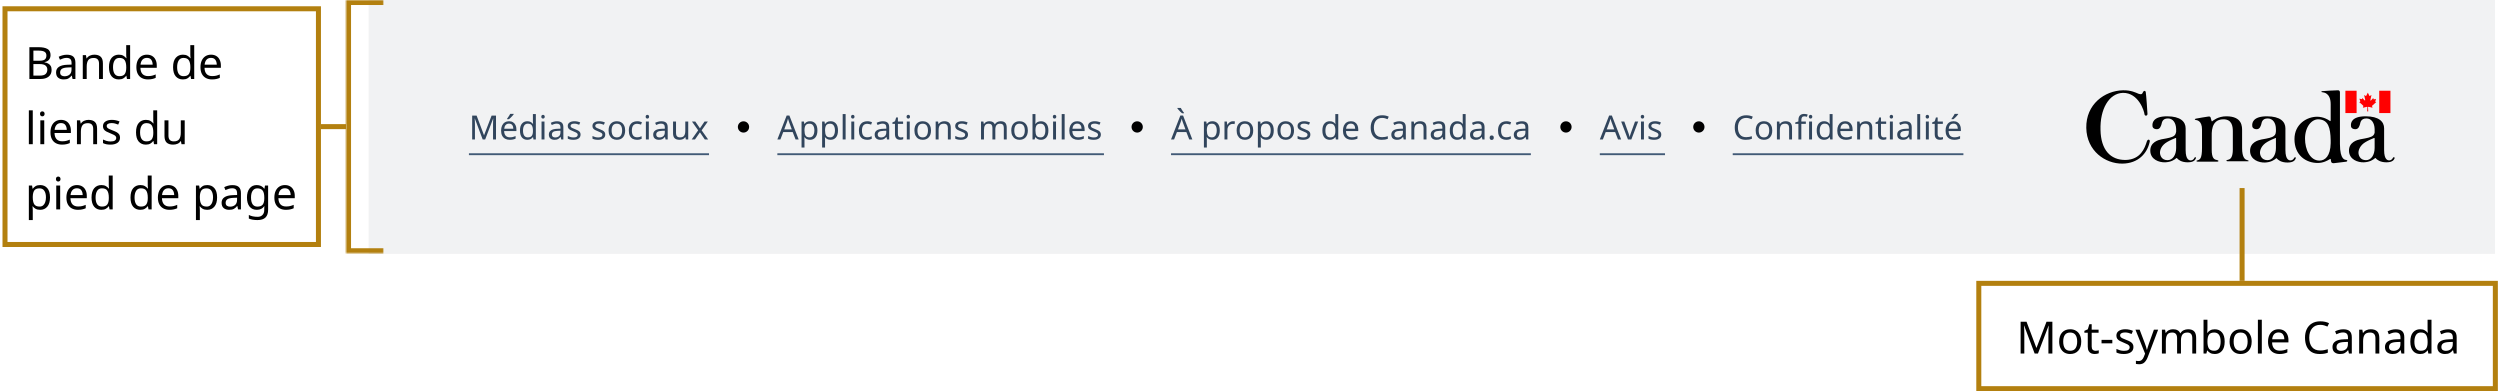 <svg width="997" height="156" viewBox="0 0 997 156" fill="none" xmlns="http://www.w3.org/2000/svg">
<rect width="848" height="101.25" transform="translate(147.006)" fill="#F1F2F3"/>
<path d="M192.499 55.625L189.366 47.278H189.313C189.339 47.554 189.361 47.927 189.379 48.398C189.397 48.861 189.406 49.345 189.406 49.852V55.625H188.299V46.105H190.073L193.006 53.905H193.059L196.046 46.105H197.806V55.625H196.619V49.772C196.619 49.309 196.628 48.852 196.646 48.398C196.673 47.945 196.695 47.576 196.713 47.292H196.659L193.486 55.625H192.499ZM202.996 48.345C203.609 48.345 204.133 48.478 204.569 48.745C205.013 49.012 205.351 49.389 205.582 49.878C205.822 50.358 205.942 50.923 205.942 51.572V52.278H201.049C201.067 53.087 201.271 53.705 201.662 54.132C202.062 54.549 202.618 54.758 203.329 54.758C203.782 54.758 204.182 54.718 204.529 54.638C204.884 54.549 205.249 54.425 205.622 54.265V55.292C205.258 55.452 204.898 55.567 204.542 55.638C204.187 55.718 203.764 55.758 203.276 55.758C202.6 55.758 202 55.621 201.476 55.345C200.96 55.069 200.556 54.661 200.262 54.118C199.978 53.567 199.836 52.896 199.836 52.105C199.836 51.323 199.964 50.652 200.222 50.092C200.489 49.532 200.858 49.101 201.329 48.798C201.809 48.496 202.364 48.345 202.996 48.345ZM202.982 49.305C202.422 49.305 201.978 49.487 201.649 49.852C201.329 50.207 201.138 50.705 201.076 51.345H204.716C204.707 50.741 204.564 50.252 204.289 49.878C204.013 49.496 203.578 49.305 202.982 49.305ZM204.876 45.545C204.769 45.705 204.604 45.914 204.382 46.172C204.16 46.421 203.92 46.674 203.662 46.932C203.413 47.181 203.182 47.385 202.969 47.545H202.196V47.385C202.329 47.216 202.471 47.016 202.622 46.785C202.782 46.554 202.938 46.318 203.089 46.078C203.24 45.829 203.364 45.607 203.462 45.412H204.876V45.545ZM210.295 55.758C209.406 55.758 208.695 55.452 208.162 54.838C207.628 54.216 207.362 53.292 207.362 52.065C207.362 50.838 207.628 49.914 208.162 49.292C208.704 48.661 209.419 48.345 210.308 48.345C210.859 48.345 211.308 48.447 211.655 48.652C212.01 48.856 212.299 49.105 212.522 49.398H212.602C212.593 49.283 212.575 49.114 212.548 48.892C212.53 48.661 212.522 48.478 212.522 48.345V45.492H213.695V55.625H212.748L212.575 54.665H212.522C212.308 54.967 212.024 55.225 211.668 55.438C211.313 55.652 210.855 55.758 210.295 55.758ZM210.482 54.785C211.237 54.785 211.766 54.581 212.068 54.172C212.379 53.754 212.535 53.127 212.535 52.292V52.078C212.535 51.189 212.388 50.509 212.095 50.038C211.802 49.558 211.259 49.318 210.468 49.318C209.837 49.318 209.362 49.572 209.042 50.078C208.73 50.576 208.575 51.247 208.575 52.092C208.575 52.945 208.73 53.607 209.042 54.078C209.362 54.549 209.842 54.785 210.482 54.785ZM216.565 45.798C216.742 45.798 216.898 45.861 217.031 45.985C217.174 46.101 217.245 46.287 217.245 46.545C217.245 46.794 217.174 46.981 217.031 47.105C216.898 47.229 216.742 47.292 216.565 47.292C216.369 47.292 216.205 47.229 216.071 47.105C215.938 46.981 215.871 46.794 215.871 46.545C215.871 46.287 215.938 46.101 216.071 45.985C216.205 45.861 216.369 45.798 216.565 45.798ZM217.138 48.478V55.625H215.965V48.478H217.138ZM222.109 48.358C222.98 48.358 223.624 48.549 224.042 48.932C224.46 49.314 224.669 49.923 224.669 50.758V55.625H223.816L223.589 54.612H223.536C223.224 55.003 222.896 55.292 222.549 55.478C222.211 55.665 221.74 55.758 221.136 55.758C220.487 55.758 219.949 55.589 219.522 55.252C219.096 54.905 218.882 54.367 218.882 53.638C218.882 52.927 219.162 52.381 219.722 51.998C220.282 51.607 221.144 51.394 222.309 51.358L223.522 51.318V50.892C223.522 50.296 223.393 49.883 223.136 49.652C222.878 49.421 222.513 49.305 222.042 49.305C221.669 49.305 221.313 49.363 220.976 49.478C220.638 49.585 220.322 49.709 220.029 49.852L219.669 48.972C219.98 48.803 220.349 48.661 220.776 48.545C221.202 48.421 221.647 48.358 222.109 48.358ZM222.456 52.172C221.567 52.207 220.949 52.349 220.602 52.598C220.264 52.847 220.096 53.198 220.096 53.652C220.096 54.052 220.216 54.345 220.456 54.532C220.704 54.718 221.02 54.812 221.402 54.812C222.007 54.812 222.509 54.647 222.909 54.318C223.309 53.981 223.509 53.465 223.509 52.772V52.132L222.456 52.172ZM231.53 53.652C231.53 54.345 231.272 54.869 230.756 55.225C230.241 55.581 229.547 55.758 228.676 55.758C228.178 55.758 227.747 55.718 227.383 55.638C227.027 55.558 226.712 55.447 226.436 55.305V54.238C226.721 54.381 227.063 54.514 227.463 54.638C227.872 54.754 228.285 54.812 228.703 54.812C229.298 54.812 229.73 54.718 229.996 54.532C230.263 54.336 230.396 54.078 230.396 53.758C230.396 53.581 230.347 53.421 230.25 53.278C230.152 53.136 229.974 52.994 229.716 52.852C229.467 52.709 229.107 52.549 228.636 52.372C228.174 52.194 227.778 52.016 227.45 51.838C227.121 51.661 226.867 51.447 226.69 51.198C226.512 50.949 226.423 50.629 226.423 50.238C226.423 49.634 226.667 49.167 227.156 48.838C227.654 48.509 228.303 48.345 229.103 48.345C229.538 48.345 229.943 48.389 230.316 48.478C230.698 48.558 231.054 48.674 231.383 48.825L230.983 49.758C230.681 49.634 230.365 49.527 230.036 49.438C229.707 49.349 229.37 49.305 229.023 49.305C228.543 49.305 228.174 49.385 227.916 49.545C227.667 49.696 227.543 49.905 227.543 50.172C227.543 50.367 227.601 50.536 227.716 50.678C227.832 50.812 228.023 50.945 228.29 51.078C228.565 51.203 228.93 51.354 229.383 51.532C229.836 51.701 230.223 51.874 230.543 52.052C230.863 52.229 231.107 52.447 231.276 52.705C231.445 52.954 231.53 53.269 231.53 53.652ZM241.373 53.652C241.373 54.345 241.115 54.869 240.6 55.225C240.084 55.581 239.391 55.758 238.52 55.758C238.022 55.758 237.591 55.718 237.227 55.638C236.871 55.558 236.555 55.447 236.28 55.305V54.238C236.564 54.381 236.907 54.514 237.307 54.638C237.715 54.754 238.129 54.812 238.547 54.812C239.142 54.812 239.573 54.718 239.84 54.532C240.107 54.336 240.24 54.078 240.24 53.758C240.24 53.581 240.191 53.421 240.093 53.278C239.995 53.136 239.818 52.994 239.56 52.852C239.311 52.709 238.951 52.549 238.48 52.372C238.018 52.194 237.622 52.016 237.293 51.838C236.964 51.661 236.711 51.447 236.533 51.198C236.355 50.949 236.267 50.629 236.267 50.238C236.267 49.634 236.511 49.167 237 48.838C237.498 48.509 238.147 48.345 238.947 48.345C239.382 48.345 239.787 48.389 240.16 48.478C240.542 48.558 240.898 48.674 241.227 48.825L240.827 49.758C240.524 49.634 240.209 49.527 239.88 49.438C239.551 49.349 239.213 49.305 238.867 49.305C238.387 49.305 238.018 49.385 237.76 49.545C237.511 49.696 237.387 49.905 237.387 50.172C237.387 50.367 237.444 50.536 237.56 50.678C237.675 50.812 237.867 50.945 238.133 51.078C238.409 51.203 238.773 51.354 239.227 51.532C239.68 51.701 240.067 51.874 240.387 52.052C240.707 52.229 240.951 52.447 241.12 52.705C241.289 52.954 241.373 53.269 241.373 53.652ZM249.313 52.038C249.313 53.221 249.011 54.136 248.407 54.785C247.811 55.434 247.002 55.758 245.98 55.758C245.349 55.758 244.785 55.616 244.287 55.332C243.798 55.038 243.411 54.616 243.127 54.065C242.842 53.505 242.7 52.829 242.7 52.038C242.7 50.856 242.998 49.945 243.593 49.305C244.189 48.665 244.998 48.345 246.02 48.345C246.669 48.345 247.238 48.492 247.727 48.785C248.225 49.069 248.611 49.487 248.887 50.038C249.171 50.581 249.313 51.247 249.313 52.038ZM243.913 52.038C243.913 52.883 244.078 53.554 244.407 54.052C244.745 54.541 245.278 54.785 246.007 54.785C246.727 54.785 247.256 54.541 247.593 54.052C247.931 53.554 248.1 52.883 248.1 52.038C248.1 51.194 247.931 50.532 247.593 50.052C247.256 49.572 246.722 49.332 245.993 49.332C245.265 49.332 244.736 49.572 244.407 50.052C244.078 50.532 243.913 51.194 243.913 52.038ZM254.04 55.758C253.409 55.758 252.844 55.629 252.346 55.372C251.857 55.114 251.471 54.714 251.186 54.172C250.911 53.629 250.773 52.936 250.773 52.092C250.773 51.212 250.92 50.496 251.213 49.945C251.506 49.394 251.902 48.989 252.4 48.732C252.906 48.474 253.48 48.345 254.12 48.345C254.484 48.345 254.835 48.385 255.173 48.465C255.511 48.536 255.786 48.625 256 48.732L255.64 49.705C255.426 49.625 255.177 49.549 254.893 49.478C254.609 49.407 254.342 49.372 254.093 49.372C252.689 49.372 251.986 50.274 251.986 52.078C251.986 52.941 252.155 53.603 252.493 54.065C252.84 54.518 253.351 54.745 254.026 54.745C254.417 54.745 254.76 54.705 255.053 54.625C255.355 54.545 255.631 54.447 255.88 54.332V55.372C255.64 55.496 255.373 55.589 255.08 55.652C254.795 55.723 254.449 55.758 254.04 55.758ZM258.179 45.798C258.357 45.798 258.513 45.861 258.646 45.985C258.788 46.101 258.859 46.287 258.859 46.545C258.859 46.794 258.788 46.981 258.646 47.105C258.513 47.229 258.357 47.292 258.179 47.292C257.984 47.292 257.819 47.229 257.686 47.105C257.553 46.981 257.486 46.794 257.486 46.545C257.486 46.287 257.553 46.101 257.686 45.985C257.819 45.861 257.984 45.798 258.179 45.798ZM258.753 48.478V55.625H257.579V48.478H258.753ZM263.723 48.358C264.595 48.358 265.239 48.549 265.657 48.932C266.075 49.314 266.283 49.923 266.283 50.758V55.625H265.43L265.203 54.612H265.15C264.839 55.003 264.51 55.292 264.163 55.478C263.826 55.665 263.355 55.758 262.75 55.758C262.101 55.758 261.563 55.589 261.137 55.252C260.71 54.905 260.497 54.367 260.497 53.638C260.497 52.927 260.777 52.381 261.337 51.998C261.897 51.607 262.759 51.394 263.923 51.358L265.137 51.318V50.892C265.137 50.296 265.008 49.883 264.75 49.652C264.492 49.421 264.128 49.305 263.657 49.305C263.283 49.305 262.928 49.363 262.59 49.478C262.252 49.585 261.937 49.709 261.643 49.852L261.283 48.972C261.595 48.803 261.963 48.661 262.39 48.545C262.817 48.421 263.261 48.358 263.723 48.358ZM264.07 52.172C263.181 52.207 262.563 52.349 262.217 52.598C261.879 52.847 261.71 53.198 261.71 53.652C261.71 54.052 261.83 54.345 262.07 54.532C262.319 54.718 262.635 54.812 263.017 54.812C263.621 54.812 264.123 54.647 264.523 54.318C264.923 53.981 265.123 53.465 265.123 52.772V52.132L264.07 52.172ZM274.464 48.478V55.625H273.504L273.331 54.678H273.277C273.046 55.052 272.726 55.327 272.317 55.505C271.909 55.674 271.473 55.758 271.011 55.758C270.149 55.758 269.5 55.554 269.064 55.145C268.629 54.727 268.411 54.065 268.411 53.158V48.478H269.597V53.078C269.597 54.216 270.126 54.785 271.184 54.785C271.975 54.785 272.522 54.563 272.824 54.118C273.135 53.674 273.291 53.034 273.291 52.198V48.478H274.464ZM278.426 51.972L275.96 48.478H277.293L279.133 51.172L280.96 48.478H282.28L279.813 51.972L282.413 55.625H281.08L279.133 52.772L277.16 55.625H275.84L278.426 51.972Z" fill="#31455C"/>
<line x1="187.006" y1="61.5" x2="282.756" y2="61.5" stroke="#425A76" stroke-width="0.75"/>
<circle cx="296.506" cy="50.625" r="2.25" fill="black"/>
<path d="M317.273 55.625L316.126 52.678H312.353L311.219 55.625H310.006L313.726 46.065H314.806L318.513 55.625H317.273ZM314.699 48.732C314.673 48.661 314.628 48.532 314.566 48.345C314.504 48.158 314.441 47.967 314.379 47.772C314.326 47.567 314.281 47.412 314.246 47.305C314.184 47.581 314.113 47.852 314.033 48.118C313.953 48.376 313.886 48.581 313.833 48.732L312.753 51.612H315.766L314.699 48.732ZM323.055 48.345C323.935 48.345 324.641 48.652 325.175 49.265C325.717 49.878 325.988 50.803 325.988 52.038C325.988 53.256 325.717 54.181 325.175 54.812C324.641 55.443 323.93 55.758 323.041 55.758C322.49 55.758 322.033 55.656 321.668 55.452C321.313 55.238 321.033 54.994 320.828 54.718H320.748C320.766 54.869 320.784 55.061 320.801 55.292C320.819 55.523 320.828 55.723 320.828 55.892V58.825H319.655V48.478H320.615L320.775 49.452H320.828C321.041 49.141 321.321 48.878 321.668 48.665C322.015 48.452 322.477 48.345 323.055 48.345ZM322.841 49.332C322.113 49.332 321.597 49.536 321.295 49.945C321.001 50.354 320.846 50.976 320.828 51.812V52.038C320.828 52.918 320.97 53.598 321.255 54.078C321.548 54.549 322.086 54.785 322.868 54.785C323.304 54.785 323.659 54.665 323.935 54.425C324.219 54.185 324.428 53.861 324.561 53.452C324.704 53.034 324.775 52.558 324.775 52.025C324.775 51.207 324.615 50.554 324.295 50.065C323.984 49.576 323.499 49.332 322.841 49.332ZM331.258 48.345C332.138 48.345 332.845 48.652 333.378 49.265C333.92 49.878 334.191 50.803 334.191 52.038C334.191 53.256 333.92 54.181 333.378 54.812C332.845 55.443 332.133 55.758 331.245 55.758C330.693 55.758 330.236 55.656 329.871 55.452C329.516 55.238 329.236 54.994 329.031 54.718H328.951C328.969 54.869 328.987 55.061 329.005 55.292C329.022 55.523 329.031 55.723 329.031 55.892V58.825H327.858V48.478H328.818L328.978 49.452H329.031C329.245 49.141 329.525 48.878 329.871 48.665C330.218 48.452 330.68 48.345 331.258 48.345ZM331.045 49.332C330.316 49.332 329.8 49.536 329.498 49.945C329.205 50.354 329.049 50.976 329.031 51.812V52.038C329.031 52.918 329.173 53.598 329.458 54.078C329.751 54.549 330.289 54.785 331.071 54.785C331.507 54.785 331.862 54.665 332.138 54.425C332.422 54.185 332.631 53.861 332.765 53.452C332.907 53.034 332.978 52.558 332.978 52.025C332.978 51.207 332.818 50.554 332.498 50.065C332.187 49.576 331.702 49.332 331.045 49.332ZM337.234 55.625H336.061V45.492H337.234V55.625ZM340.099 45.798C340.276 45.798 340.432 45.861 340.565 45.985C340.707 46.101 340.779 46.287 340.779 46.545C340.779 46.794 340.707 46.981 340.565 47.105C340.432 47.229 340.276 47.292 340.099 47.292C339.903 47.292 339.739 47.229 339.605 47.105C339.472 46.981 339.405 46.794 339.405 46.545C339.405 46.287 339.472 46.101 339.605 45.985C339.739 45.861 339.903 45.798 340.099 45.798ZM340.672 48.478V55.625H339.499V48.478H340.672ZM345.803 55.758C345.172 55.758 344.607 55.629 344.109 55.372C343.621 55.114 343.234 54.714 342.949 54.172C342.674 53.629 342.536 52.936 342.536 52.092C342.536 51.212 342.683 50.496 342.976 49.945C343.269 49.394 343.665 48.989 344.163 48.732C344.669 48.474 345.243 48.345 345.883 48.345C346.247 48.345 346.598 48.385 346.936 48.465C347.274 48.536 347.549 48.625 347.763 48.732L347.403 49.705C347.189 49.625 346.941 49.549 346.656 49.478C346.372 49.407 346.105 49.372 345.856 49.372C344.452 49.372 343.749 50.274 343.749 52.078C343.749 52.941 343.918 53.603 344.256 54.065C344.603 54.518 345.114 54.745 345.789 54.745C346.181 54.745 346.523 54.705 346.816 54.625C347.118 54.545 347.394 54.447 347.643 54.332V55.372C347.403 55.496 347.136 55.589 346.843 55.652C346.558 55.723 346.212 55.758 345.803 55.758ZM352.049 48.358C352.92 48.358 353.565 48.549 353.982 48.932C354.4 49.314 354.609 49.923 354.609 50.758V55.625H353.756L353.529 54.612H353.476C353.165 55.003 352.836 55.292 352.489 55.478C352.151 55.665 351.68 55.758 351.076 55.758C350.427 55.758 349.889 55.589 349.462 55.252C349.036 54.905 348.822 54.367 348.822 53.638C348.822 52.927 349.102 52.381 349.662 51.998C350.222 51.607 351.085 51.394 352.249 51.358L353.462 51.318V50.892C353.462 50.296 353.333 49.883 353.076 49.652C352.818 49.421 352.453 49.305 351.982 49.305C351.609 49.305 351.253 49.363 350.916 49.478C350.578 49.585 350.262 49.709 349.969 49.852L349.609 48.972C349.92 48.803 350.289 48.661 350.716 48.545C351.142 48.421 351.587 48.358 352.049 48.358ZM352.396 52.172C351.507 52.207 350.889 52.349 350.542 52.598C350.205 52.847 350.036 53.198 350.036 53.652C350.036 54.052 350.156 54.345 350.396 54.532C350.645 54.718 350.96 54.812 351.342 54.812C351.947 54.812 352.449 54.647 352.849 54.318C353.249 53.981 353.449 53.465 353.449 52.772V52.132L352.396 52.172ZM359.203 54.798C359.381 54.798 359.563 54.785 359.75 54.758C359.936 54.723 360.087 54.687 360.203 54.652V55.545C360.079 55.607 359.901 55.656 359.67 55.692C359.439 55.736 359.216 55.758 359.003 55.758C358.63 55.758 358.283 55.696 357.963 55.572C357.652 55.438 357.399 55.212 357.203 54.892C357.007 54.572 356.91 54.123 356.91 53.545V49.385H355.896V48.825L356.923 48.358L357.39 46.838H358.083V48.478H360.15V49.385H358.083V53.518C358.083 53.954 358.185 54.278 358.39 54.492C358.603 54.696 358.874 54.798 359.203 54.798ZM362.234 45.798C362.412 45.798 362.567 45.861 362.701 45.985C362.843 46.101 362.914 46.287 362.914 46.545C362.914 46.794 362.843 46.981 362.701 47.105C362.567 47.229 362.412 47.292 362.234 47.292C362.038 47.292 361.874 47.229 361.741 47.105C361.607 46.981 361.541 46.794 361.541 46.545C361.541 46.287 361.607 46.101 361.741 45.985C361.874 45.861 362.038 45.798 362.234 45.798ZM362.807 48.478V55.625H361.634V48.478H362.807ZM371.285 52.038C371.285 53.221 370.983 54.136 370.378 54.785C369.783 55.434 368.974 55.758 367.951 55.758C367.32 55.758 366.756 55.616 366.258 55.332C365.769 55.038 365.383 54.616 365.098 54.065C364.814 53.505 364.671 52.829 364.671 52.038C364.671 50.856 364.969 49.945 365.565 49.305C366.16 48.665 366.969 48.345 367.991 48.345C368.64 48.345 369.209 48.492 369.698 48.785C370.196 49.069 370.583 49.487 370.858 50.038C371.143 50.581 371.285 51.247 371.285 52.038ZM365.885 52.038C365.885 52.883 366.049 53.554 366.378 54.052C366.716 54.541 367.249 54.785 367.978 54.785C368.698 54.785 369.227 54.541 369.565 54.052C369.903 53.554 370.071 52.883 370.071 52.038C370.071 51.194 369.903 50.532 369.565 50.052C369.227 49.572 368.694 49.332 367.965 49.332C367.236 49.332 366.707 49.572 366.378 50.052C366.049 50.532 365.885 51.194 365.885 52.038ZM376.584 48.345C377.438 48.345 378.082 48.554 378.518 48.972C378.953 49.381 379.171 50.047 379.171 50.972V55.625H378.011V51.052C378.011 49.905 377.478 49.332 376.411 49.332C375.62 49.332 375.073 49.554 374.771 49.998C374.469 50.443 374.318 51.083 374.318 51.918V55.625H373.144V48.478H374.091L374.264 49.452H374.331C374.562 49.078 374.882 48.803 375.291 48.625C375.7 48.438 376.131 48.345 376.584 48.345ZM386.04 53.652C386.04 54.345 385.782 54.869 385.267 55.225C384.751 55.581 384.058 55.758 383.187 55.758C382.689 55.758 382.258 55.718 381.893 55.638C381.538 55.558 381.222 55.447 380.947 55.305V54.238C381.231 54.381 381.573 54.514 381.973 54.638C382.382 54.754 382.795 54.812 383.213 54.812C383.809 54.812 384.24 54.718 384.507 54.532C384.773 54.336 384.907 54.078 384.907 53.758C384.907 53.581 384.858 53.421 384.76 53.278C384.662 53.136 384.484 52.994 384.227 52.852C383.978 52.709 383.618 52.549 383.147 52.372C382.684 52.194 382.289 52.016 381.96 51.838C381.631 51.661 381.378 51.447 381.2 51.198C381.022 50.949 380.933 50.629 380.933 50.238C380.933 49.634 381.178 49.167 381.667 48.838C382.164 48.509 382.813 48.345 383.613 48.345C384.049 48.345 384.453 48.389 384.827 48.478C385.209 48.558 385.564 48.674 385.893 48.825L385.493 49.758C385.191 49.634 384.875 49.527 384.547 49.438C384.218 49.349 383.88 49.305 383.533 49.305C383.053 49.305 382.684 49.385 382.427 49.545C382.178 49.696 382.053 49.905 382.053 50.172C382.053 50.367 382.111 50.536 382.227 50.678C382.342 50.812 382.533 50.945 382.8 51.078C383.075 51.203 383.44 51.354 383.893 51.532C384.347 51.701 384.733 51.874 385.053 52.052C385.373 52.229 385.618 52.447 385.787 52.705C385.955 52.954 386.04 53.269 386.04 53.652ZM399.07 48.345C399.879 48.345 400.484 48.554 400.884 48.972C401.284 49.381 401.484 50.047 401.484 50.972V55.625H400.324V51.025C400.324 49.896 399.839 49.332 398.87 49.332C398.177 49.332 397.679 49.532 397.377 49.932C397.084 50.332 396.937 50.914 396.937 51.678V55.625H395.777V51.025C395.777 49.896 395.288 49.332 394.31 49.332C393.59 49.332 393.093 49.554 392.817 49.998C392.541 50.443 392.404 51.083 392.404 51.918V55.625H391.23V48.478H392.177L392.35 49.452H392.417C392.639 49.078 392.937 48.803 393.31 48.625C393.693 48.438 394.097 48.345 394.524 48.345C395.644 48.345 396.373 48.745 396.71 49.545H396.777C397.017 49.136 397.341 48.834 397.75 48.638C398.168 48.443 398.608 48.345 399.07 48.345ZM409.905 52.038C409.905 53.221 409.602 54.136 408.998 54.785C408.402 55.434 407.594 55.758 406.571 55.758C405.94 55.758 405.376 55.616 404.878 55.332C404.389 55.038 404.002 54.616 403.718 54.065C403.434 53.505 403.291 52.829 403.291 52.038C403.291 50.856 403.589 49.945 404.185 49.305C404.78 48.665 405.589 48.345 406.611 48.345C407.26 48.345 407.829 48.492 408.318 48.785C408.816 49.069 409.202 49.487 409.478 50.038C409.762 50.581 409.905 51.247 409.905 52.038ZM404.505 52.038C404.505 52.883 404.669 53.554 404.998 54.052C405.336 54.541 405.869 54.785 406.598 54.785C407.318 54.785 407.847 54.541 408.185 54.052C408.522 53.554 408.691 52.883 408.691 52.038C408.691 51.194 408.522 50.532 408.185 50.052C407.847 49.572 407.314 49.332 406.585 49.332C405.856 49.332 405.327 49.572 404.998 50.052C404.669 50.532 404.505 51.194 404.505 52.038ZM412.938 47.958C412.938 48.261 412.929 48.545 412.911 48.812C412.902 49.069 412.889 49.274 412.871 49.425H412.938C413.142 49.123 413.422 48.869 413.778 48.665C414.133 48.461 414.591 48.358 415.151 48.358C416.04 48.358 416.751 48.669 417.284 49.292C417.826 49.905 418.098 50.825 418.098 52.052C418.098 53.278 417.826 54.203 417.284 54.825C416.742 55.447 416.031 55.758 415.151 55.758C414.591 55.758 414.133 55.656 413.778 55.452C413.422 55.247 413.142 55.003 412.938 54.718H412.844L412.604 55.625H411.764V45.492H412.938V47.958ZM414.951 49.332C414.195 49.332 413.671 49.549 413.378 49.985C413.084 50.421 412.938 51.096 412.938 52.012V52.065C412.938 52.945 413.08 53.621 413.364 54.092C413.658 54.554 414.195 54.785 414.978 54.785C415.618 54.785 416.093 54.549 416.404 54.078C416.724 53.607 416.884 52.927 416.884 52.038C416.884 50.234 416.24 49.332 414.951 49.332ZM420.567 45.798C420.745 45.798 420.901 45.861 421.034 45.985C421.176 46.101 421.247 46.287 421.247 46.545C421.247 46.794 421.176 46.981 421.034 47.105C420.901 47.229 420.745 47.292 420.567 47.292C420.372 47.292 420.207 47.229 420.074 47.105C419.941 46.981 419.874 46.794 419.874 46.545C419.874 46.287 419.941 46.101 420.074 45.985C420.207 45.861 420.372 45.798 420.567 45.798ZM421.141 48.478V55.625H419.967V48.478H421.141ZM424.578 55.625H423.405V45.492H424.578V55.625ZM429.602 48.345C430.216 48.345 430.74 48.478 431.176 48.745C431.62 49.012 431.958 49.389 432.189 49.878C432.429 50.358 432.549 50.923 432.549 51.572V52.278H427.656C427.673 53.087 427.878 53.705 428.269 54.132C428.669 54.549 429.225 54.758 429.936 54.758C430.389 54.758 430.789 54.718 431.136 54.638C431.491 54.549 431.856 54.425 432.229 54.265V55.292C431.865 55.452 431.505 55.567 431.149 55.638C430.793 55.718 430.371 55.758 429.882 55.758C429.207 55.758 428.607 55.621 428.082 55.345C427.567 55.069 427.162 54.661 426.869 54.118C426.585 53.567 426.442 52.896 426.442 52.105C426.442 51.323 426.571 50.652 426.829 50.092C427.096 49.532 427.465 49.101 427.936 48.798C428.416 48.496 428.971 48.345 429.602 48.345ZM429.589 49.305C429.029 49.305 428.585 49.487 428.256 49.852C427.936 50.207 427.745 50.705 427.682 51.345H431.322C431.313 50.741 431.171 50.252 430.896 49.878C430.62 49.496 430.185 49.305 429.589 49.305ZM439.022 53.652C439.022 54.345 438.764 54.869 438.248 55.225C437.733 55.581 437.039 55.758 436.168 55.758C435.671 55.758 435.239 55.718 434.875 55.638C434.519 55.558 434.204 55.447 433.928 55.305V54.238C434.213 54.381 434.555 54.514 434.955 54.638C435.364 54.754 435.777 54.812 436.195 54.812C436.791 54.812 437.222 54.718 437.488 54.532C437.755 54.336 437.888 54.078 437.888 53.758C437.888 53.581 437.839 53.421 437.742 53.278C437.644 53.136 437.466 52.994 437.208 52.852C436.959 52.709 436.599 52.549 436.128 52.372C435.666 52.194 435.271 52.016 434.942 51.838C434.613 51.661 434.359 51.447 434.182 51.198C434.004 50.949 433.915 50.629 433.915 50.238C433.915 49.634 434.159 49.167 434.648 48.838C435.146 48.509 435.795 48.345 436.595 48.345C437.031 48.345 437.435 48.389 437.808 48.478C438.191 48.558 438.546 48.674 438.875 48.825L438.475 49.758C438.173 49.634 437.857 49.527 437.528 49.438C437.199 49.349 436.862 49.305 436.515 49.305C436.035 49.305 435.666 49.385 435.408 49.545C435.159 49.696 435.035 49.905 435.035 50.172C435.035 50.367 435.093 50.536 435.208 50.678C435.324 50.812 435.515 50.945 435.782 51.078C436.057 51.203 436.422 51.354 436.875 51.532C437.328 51.701 437.715 51.874 438.035 52.052C438.355 52.229 438.599 52.447 438.768 52.705C438.937 52.954 439.022 53.269 439.022 53.652Z" fill="#31455C"/>
<line x1="310.006" y1="61.5" x2="440.256" y2="61.5" stroke="#425A76" stroke-width="0.75"/>
<circle cx="453.506" cy="50.625" r="2.25" fill="black"/>
<path d="M474.273 55.625L473.126 52.678H469.353L468.219 55.625H467.006L470.726 46.065H471.806L475.513 55.625H474.273ZM471.699 48.732C471.673 48.661 471.628 48.532 471.566 48.345C471.504 48.158 471.441 47.967 471.379 47.772C471.326 47.567 471.281 47.412 471.246 47.305C471.184 47.581 471.113 47.852 471.033 48.118C470.953 48.376 470.886 48.581 470.833 48.732L469.753 51.612H472.766L471.699 48.732ZM470.913 43.038C471.01 43.234 471.13 43.456 471.273 43.705C471.424 43.945 471.579 44.181 471.739 44.412C471.908 44.643 472.059 44.843 472.193 45.012V45.172H471.406C471.201 45.012 470.97 44.807 470.713 44.558C470.455 44.301 470.215 44.047 469.993 43.798C469.779 43.541 469.619 43.332 469.513 43.172V43.038H470.913ZM483.518 48.345C484.398 48.345 485.105 48.652 485.638 49.265C486.181 49.878 486.452 50.803 486.452 52.038C486.452 53.256 486.181 54.181 485.638 54.812C485.105 55.443 484.394 55.758 483.505 55.758C482.954 55.758 482.496 55.656 482.132 55.452C481.776 55.238 481.496 54.994 481.292 54.718H481.212C481.229 54.869 481.247 55.061 481.265 55.292C481.283 55.523 481.292 55.723 481.292 55.892V58.825H480.118V48.478H481.078L481.238 49.452H481.292C481.505 49.141 481.785 48.878 482.132 48.665C482.478 48.452 482.941 48.345 483.518 48.345ZM483.305 49.332C482.576 49.332 482.061 49.536 481.758 49.945C481.465 50.354 481.309 50.976 481.292 51.812V52.038C481.292 52.918 481.434 53.598 481.718 54.078C482.012 54.549 482.549 54.785 483.332 54.785C483.767 54.785 484.123 54.665 484.398 54.425C484.683 54.185 484.892 53.861 485.025 53.452C485.167 53.034 485.238 52.558 485.238 52.025C485.238 51.207 485.078 50.554 484.758 50.065C484.447 49.576 483.963 49.332 483.305 49.332ZM491.655 48.345C491.788 48.345 491.93 48.354 492.081 48.372C492.241 48.381 492.379 48.398 492.495 48.425L492.348 49.505C492.233 49.478 492.104 49.456 491.961 49.438C491.828 49.421 491.699 49.412 491.575 49.412C491.21 49.412 490.868 49.514 490.548 49.718C490.228 49.914 489.97 50.194 489.775 50.558C489.588 50.914 489.495 51.332 489.495 51.812V55.625H488.321V48.478H489.281L489.415 49.785H489.468C489.699 49.394 489.997 49.056 490.361 48.772C490.726 48.487 491.157 48.345 491.655 48.345ZM499.782 52.038C499.782 53.221 499.48 54.136 498.876 54.785C498.28 55.434 497.471 55.758 496.449 55.758C495.818 55.758 495.253 55.616 494.756 55.332C494.267 55.038 493.88 54.616 493.596 54.065C493.311 53.505 493.169 52.829 493.169 52.038C493.169 50.856 493.467 49.945 494.062 49.305C494.658 48.665 495.467 48.345 496.489 48.345C497.138 48.345 497.707 48.492 498.196 48.785C498.693 49.069 499.08 49.487 499.356 50.038C499.64 50.581 499.782 51.247 499.782 52.038ZM494.382 52.038C494.382 52.883 494.547 53.554 494.876 54.052C495.213 54.541 495.747 54.785 496.476 54.785C497.196 54.785 497.724 54.541 498.062 54.052C498.4 53.554 498.569 52.883 498.569 52.038C498.569 51.194 498.4 50.532 498.062 50.052C497.724 49.572 497.191 49.332 496.462 49.332C495.733 49.332 495.204 49.572 494.876 50.052C494.547 50.532 494.382 51.194 494.382 52.038ZM505.042 48.345C505.922 48.345 506.628 48.652 507.162 49.265C507.704 49.878 507.975 50.803 507.975 52.038C507.975 53.256 507.704 54.181 507.162 54.812C506.628 55.443 505.917 55.758 505.028 55.758C504.477 55.758 504.02 55.656 503.655 55.452C503.3 55.238 503.02 54.994 502.815 54.718H502.735C502.753 54.869 502.771 55.061 502.788 55.292C502.806 55.523 502.815 55.723 502.815 55.892V58.825H501.642V48.478H502.602L502.762 49.452H502.815C503.028 49.141 503.308 48.878 503.655 48.665C504.002 48.452 504.464 48.345 505.042 48.345ZM504.828 49.332C504.1 49.332 503.584 49.536 503.282 49.945C502.988 50.354 502.833 50.976 502.815 51.812V52.038C502.815 52.918 502.957 53.598 503.242 54.078C503.535 54.549 504.073 54.785 504.855 54.785C505.291 54.785 505.646 54.665 505.922 54.425C506.206 54.185 506.415 53.861 506.548 53.452C506.691 53.034 506.762 52.558 506.762 52.025C506.762 51.207 506.602 50.554 506.282 50.065C505.971 49.576 505.486 49.332 504.828 49.332ZM516.058 52.038C516.058 53.221 515.756 54.136 515.152 54.785C514.556 55.434 513.747 55.758 512.725 55.758C512.094 55.758 511.529 55.616 511.032 55.332C510.543 55.038 510.156 54.616 509.872 54.065C509.587 53.505 509.445 52.829 509.445 52.038C509.445 50.856 509.743 49.945 510.338 49.305C510.934 48.665 511.743 48.345 512.765 48.345C513.414 48.345 513.983 48.492 514.472 48.785C514.969 49.069 515.356 49.487 515.632 50.038C515.916 50.581 516.058 51.247 516.058 52.038ZM510.658 52.038C510.658 52.883 510.823 53.554 511.152 54.052C511.489 54.541 512.023 54.785 512.752 54.785C513.472 54.785 514 54.541 514.338 54.052C514.676 53.554 514.845 52.883 514.845 52.038C514.845 51.194 514.676 50.532 514.338 50.052C514 49.572 513.467 49.332 512.738 49.332C512.009 49.332 511.48 49.572 511.152 50.052C510.823 50.532 510.658 51.194 510.658 52.038ZM522.571 53.652C522.571 54.345 522.313 54.869 521.798 55.225C521.282 55.581 520.589 55.758 519.718 55.758C519.22 55.758 518.789 55.718 518.425 55.638C518.069 55.558 517.753 55.447 517.478 55.305V54.238C517.762 54.381 518.105 54.514 518.505 54.638C518.913 54.754 519.327 54.812 519.745 54.812C520.34 54.812 520.771 54.718 521.038 54.532C521.305 54.336 521.438 54.078 521.438 53.758C521.438 53.581 521.389 53.421 521.291 53.278C521.193 53.136 521.016 52.994 520.758 52.852C520.509 52.709 520.149 52.549 519.678 52.372C519.216 52.194 518.82 52.016 518.491 51.838C518.162 51.661 517.909 51.447 517.731 51.198C517.553 50.949 517.465 50.629 517.465 50.238C517.465 49.634 517.709 49.167 518.198 48.838C518.696 48.509 519.345 48.345 520.145 48.345C520.58 48.345 520.985 48.389 521.358 48.478C521.74 48.558 522.096 48.674 522.425 48.825L522.025 49.758C521.722 49.634 521.407 49.527 521.078 49.438C520.749 49.349 520.411 49.305 520.065 49.305C519.585 49.305 519.216 49.385 518.958 49.545C518.709 49.696 518.585 49.905 518.585 50.172C518.585 50.367 518.642 50.536 518.758 50.678C518.873 50.812 519.065 50.945 519.331 51.078C519.607 51.203 519.971 51.354 520.425 51.532C520.878 51.701 521.265 51.874 521.585 52.052C521.905 52.229 522.149 52.447 522.318 52.705C522.487 52.954 522.571 53.269 522.571 53.652ZM530.295 55.758C529.406 55.758 528.695 55.452 528.162 54.838C527.628 54.216 527.362 53.292 527.362 52.065C527.362 50.838 527.628 49.914 528.162 49.292C528.704 48.661 529.419 48.345 530.308 48.345C530.859 48.345 531.308 48.447 531.655 48.652C532.01 48.856 532.299 49.105 532.522 49.398H532.602C532.593 49.283 532.575 49.114 532.548 48.892C532.53 48.661 532.522 48.478 532.522 48.345V45.492H533.695V55.625H532.748L532.575 54.665H532.522C532.308 54.967 532.024 55.225 531.668 55.438C531.313 55.652 530.855 55.758 530.295 55.758ZM530.482 54.785C531.237 54.785 531.766 54.581 532.068 54.172C532.379 53.754 532.535 53.127 532.535 52.292V52.078C532.535 51.189 532.388 50.509 532.095 50.038C531.802 49.558 531.259 49.318 530.468 49.318C529.837 49.318 529.362 49.572 529.042 50.078C528.73 50.576 528.575 51.247 528.575 52.092C528.575 52.945 528.73 53.607 529.042 54.078C529.362 54.549 529.842 54.785 530.482 54.785ZM538.725 48.345C539.338 48.345 539.862 48.478 540.298 48.745C540.742 49.012 541.08 49.389 541.311 49.878C541.551 50.358 541.671 50.923 541.671 51.572V52.278H536.778C536.796 53.087 537 53.705 537.391 54.132C537.791 54.549 538.347 54.758 539.058 54.758C539.511 54.758 539.911 54.718 540.258 54.638C540.614 54.549 540.978 54.425 541.351 54.265V55.292C540.987 55.452 540.627 55.567 540.271 55.638C539.916 55.718 539.494 55.758 539.005 55.758C538.329 55.758 537.729 55.621 537.205 55.345C536.689 55.069 536.285 54.661 535.991 54.118C535.707 53.567 535.565 52.896 535.565 52.105C535.565 51.323 535.694 50.652 535.951 50.092C536.218 49.532 536.587 49.101 537.058 48.798C537.538 48.496 538.094 48.345 538.725 48.345ZM538.711 49.305C538.151 49.305 537.707 49.487 537.378 49.852C537.058 50.207 536.867 50.705 536.805 51.345H540.445C540.436 50.741 540.294 50.252 540.018 49.878C539.742 49.496 539.307 49.305 538.711 49.305ZM551.194 47.025C550.172 47.025 549.368 47.367 548.781 48.052C548.194 48.736 547.901 49.674 547.901 50.865C547.901 52.047 548.172 52.985 548.714 53.678C549.265 54.363 550.088 54.705 551.181 54.705C551.599 54.705 551.994 54.669 552.368 54.598C552.741 54.527 553.105 54.438 553.461 54.332V55.372C553.105 55.505 552.737 55.603 552.354 55.665C551.981 55.727 551.532 55.758 551.008 55.758C550.039 55.758 549.23 55.558 548.581 55.158C547.932 54.758 547.443 54.189 547.114 53.452C546.794 52.714 546.634 51.847 546.634 50.852C546.634 49.892 546.808 49.047 547.154 48.318C547.51 47.581 548.03 47.007 548.714 46.598C549.399 46.181 550.23 45.972 551.208 45.972C552.212 45.972 553.088 46.158 553.834 46.532L553.354 47.545C553.061 47.412 552.732 47.292 552.368 47.185C552.012 47.078 551.621 47.025 551.194 47.025ZM558.085 48.358C558.957 48.358 559.601 48.549 560.019 48.932C560.437 49.314 560.645 49.923 560.645 50.758V55.625H559.792L559.565 54.612H559.512C559.201 55.003 558.872 55.292 558.525 55.478C558.188 55.665 557.717 55.758 557.112 55.758C556.463 55.758 555.925 55.589 555.499 55.252C555.072 54.905 554.859 54.367 554.859 53.638C554.859 52.927 555.139 52.381 555.699 51.998C556.259 51.607 557.121 51.394 558.285 51.358L559.499 51.318V50.892C559.499 50.296 559.37 49.883 559.112 49.652C558.854 49.421 558.49 49.305 558.019 49.305C557.645 49.305 557.29 49.363 556.952 49.478C556.614 49.585 556.299 49.709 556.005 49.852L555.645 48.972C555.957 48.803 556.325 48.661 556.752 48.545C557.179 48.421 557.623 48.358 558.085 48.358ZM558.432 52.172C557.543 52.207 556.925 52.349 556.579 52.598C556.241 52.847 556.072 53.198 556.072 53.652C556.072 54.052 556.192 54.345 556.432 54.532C556.681 54.718 556.997 54.812 557.379 54.812C557.983 54.812 558.485 54.647 558.885 54.318C559.285 53.981 559.485 53.465 559.485 52.772V52.132L558.432 52.172ZM566.293 48.345C567.146 48.345 567.791 48.554 568.226 48.972C568.662 49.381 568.879 50.047 568.879 50.972V55.625H567.719V51.052C567.719 49.905 567.186 49.332 566.119 49.332C565.328 49.332 564.782 49.554 564.479 49.998C564.177 50.443 564.026 51.083 564.026 51.918V55.625H562.853V48.478H563.799L563.973 49.452H564.039C564.271 49.078 564.591 48.803 564.999 48.625C565.408 48.438 565.839 48.345 566.293 48.345ZM573.802 48.358C574.673 48.358 575.317 48.549 575.735 48.932C576.153 49.314 576.362 49.923 576.362 50.758V55.625H575.508L575.282 54.612H575.228C574.917 55.003 574.588 55.292 574.242 55.478C573.904 55.665 573.433 55.758 572.828 55.758C572.179 55.758 571.642 55.589 571.215 55.252C570.788 54.905 570.575 54.367 570.575 53.638C570.575 52.927 570.855 52.381 571.415 51.998C571.975 51.607 572.837 51.394 574.002 51.358L575.215 51.318V50.892C575.215 50.296 575.086 49.883 574.828 49.652C574.57 49.421 574.206 49.305 573.735 49.305C573.362 49.305 573.006 49.363 572.668 49.478C572.33 49.585 572.015 49.709 571.722 49.852L571.362 48.972C571.673 48.803 572.042 48.661 572.468 48.545C572.895 48.421 573.339 48.358 573.802 48.358ZM574.148 52.172C573.259 52.207 572.642 52.349 572.295 52.598C571.957 52.847 571.788 53.198 571.788 53.652C571.788 54.052 571.908 54.345 572.148 54.532C572.397 54.718 572.713 54.812 573.095 54.812C573.699 54.812 574.202 54.647 574.602 54.318C575.002 53.981 575.202 53.465 575.202 52.772V52.132L574.148 52.172ZM581.102 55.758C580.213 55.758 579.502 55.452 578.969 54.838C578.436 54.216 578.169 53.292 578.169 52.065C578.169 50.838 578.436 49.914 578.969 49.292C579.511 48.661 580.227 48.345 581.116 48.345C581.667 48.345 582.116 48.447 582.462 48.652C582.818 48.856 583.107 49.105 583.329 49.398H583.409C583.4 49.283 583.382 49.114 583.356 48.892C583.338 48.661 583.329 48.478 583.329 48.345V45.492H584.502V55.625H583.556L583.382 54.665H583.329C583.116 54.967 582.831 55.225 582.476 55.438C582.12 55.652 581.662 55.758 581.102 55.758ZM581.289 54.785C582.044 54.785 582.573 54.581 582.876 54.172C583.187 53.754 583.342 53.127 583.342 52.292V52.078C583.342 51.189 583.196 50.509 582.902 50.038C582.609 49.558 582.067 49.318 581.276 49.318C580.644 49.318 580.169 49.572 579.849 50.078C579.538 50.576 579.382 51.247 579.382 52.092C579.382 52.945 579.538 53.607 579.849 54.078C580.169 54.549 580.649 54.785 581.289 54.785ZM589.479 48.358C590.35 48.358 590.994 48.549 591.412 48.932C591.83 49.314 592.039 49.923 592.039 50.758V55.625H591.185L590.959 54.612H590.905C590.594 55.003 590.265 55.292 589.919 55.478C589.581 55.665 589.11 55.758 588.505 55.758C587.856 55.758 587.319 55.589 586.892 55.252C586.465 54.905 586.252 54.367 586.252 53.638C586.252 52.927 586.532 52.381 587.092 51.998C587.652 51.607 588.514 51.394 589.679 51.358L590.892 51.318V50.892C590.892 50.296 590.763 49.883 590.505 49.652C590.248 49.421 589.883 49.305 589.412 49.305C589.039 49.305 588.683 49.363 588.345 49.478C588.008 49.585 587.692 49.709 587.399 49.852L587.039 48.972C587.35 48.803 587.719 48.661 588.145 48.545C588.572 48.421 589.016 48.358 589.479 48.358ZM589.825 52.172C588.936 52.207 588.319 52.349 587.972 52.598C587.634 52.847 587.465 53.198 587.465 53.652C587.465 54.052 587.585 54.345 587.825 54.532C588.074 54.718 588.39 54.812 588.772 54.812C589.376 54.812 589.879 54.647 590.279 54.318C590.679 53.981 590.879 53.465 590.879 52.772V52.132L589.825 52.172ZM594.073 54.905C594.073 54.576 594.153 54.345 594.313 54.212C594.473 54.078 594.664 54.012 594.886 54.012C595.117 54.012 595.313 54.078 595.473 54.212C595.642 54.345 595.726 54.576 595.726 54.905C595.726 55.225 595.642 55.456 595.473 55.598C595.313 55.741 595.117 55.812 594.886 55.812C594.664 55.812 594.473 55.741 594.313 55.598C594.153 55.456 594.073 55.225 594.073 54.905ZM600.68 55.758C600.049 55.758 599.485 55.629 598.987 55.372C598.498 55.114 598.111 54.714 597.827 54.172C597.551 53.629 597.414 52.936 597.414 52.092C597.414 51.212 597.56 50.496 597.854 49.945C598.147 49.394 598.543 48.989 599.04 48.732C599.547 48.474 600.12 48.345 600.76 48.345C601.125 48.345 601.476 48.385 601.814 48.465C602.151 48.536 602.427 48.625 602.64 48.732L602.28 49.705C602.067 49.625 601.818 49.549 601.534 49.478C601.249 49.407 600.983 49.372 600.734 49.372C599.329 49.372 598.627 50.274 598.627 52.078C598.627 52.941 598.796 53.603 599.134 54.065C599.48 54.518 599.991 54.745 600.667 54.745C601.058 54.745 601.4 54.705 601.694 54.625C601.996 54.545 602.271 54.447 602.52 54.332V55.372C602.28 55.496 602.014 55.589 601.72 55.652C601.436 55.723 601.089 55.758 600.68 55.758ZM606.927 48.358C607.798 48.358 608.442 48.549 608.86 48.932C609.278 49.314 609.487 49.923 609.487 50.758V55.625H608.633L608.407 54.612H608.353C608.042 55.003 607.713 55.292 607.367 55.478C607.029 55.665 606.558 55.758 605.953 55.758C605.304 55.758 604.767 55.589 604.34 55.252C603.913 54.905 603.7 54.367 603.7 53.638C603.7 52.927 603.98 52.381 604.54 51.998C605.1 51.607 605.962 51.394 607.127 51.358L608.34 51.318V50.892C608.34 50.296 608.211 49.883 607.953 49.652C607.695 49.421 607.331 49.305 606.86 49.305C606.487 49.305 606.131 49.363 605.793 49.478C605.455 49.585 605.14 49.709 604.847 49.852L604.487 48.972C604.798 48.803 605.167 48.661 605.593 48.545C606.02 48.421 606.464 48.358 606.927 48.358ZM607.273 52.172C606.384 52.207 605.767 52.349 605.42 52.598C605.082 52.847 604.913 53.198 604.913 53.652C604.913 54.052 605.033 54.345 605.273 54.532C605.522 54.718 605.838 54.812 606.22 54.812C606.824 54.812 607.327 54.647 607.727 54.318C608.127 53.981 608.327 53.465 608.327 52.772V52.132L607.273 52.172Z" fill="#31455C"/>
<line x1="467.006" y1="61.5" x2="610.506" y2="61.5" stroke="#425A76" stroke-width="0.75"/>
<circle cx="624.506" cy="50.625" r="2.25" fill="black"/>
<path d="M645.273 55.625L644.126 52.678H640.353L639.219 55.625H638.006L641.726 46.065H642.806L646.513 55.625H645.273ZM642.699 48.732C642.673 48.661 642.628 48.532 642.566 48.345C642.504 48.158 642.441 47.967 642.379 47.772C642.326 47.567 642.281 47.412 642.246 47.305C642.184 47.581 642.113 47.852 642.033 48.118C641.953 48.376 641.886 48.581 641.833 48.732L640.753 51.612H643.766L642.699 48.732ZM649.228 55.625L646.521 48.478H647.775L649.295 52.692C649.366 52.887 649.441 53.105 649.521 53.345C649.601 53.585 649.673 53.816 649.735 54.038C649.797 54.252 649.841 54.434 649.868 54.585H649.921C649.957 54.434 650.006 54.247 650.068 54.025C650.139 53.803 650.215 53.572 650.295 53.332C650.384 53.092 650.459 52.878 650.521 52.692L652.041 48.478H653.295L650.575 55.625H649.228ZM655.026 45.798C655.203 45.798 655.359 45.861 655.492 45.985C655.635 46.101 655.706 46.287 655.706 46.545C655.706 46.794 655.635 46.981 655.492 47.105C655.359 47.229 655.203 47.292 655.026 47.292C654.83 47.292 654.666 47.229 654.532 47.105C654.399 46.981 654.332 46.794 654.332 46.545C654.332 46.287 654.399 46.101 654.532 45.985C654.666 45.861 654.83 45.798 655.026 45.798ZM655.599 48.478V55.625H654.426V48.478H655.599ZM662.516 53.652C662.516 54.345 662.259 54.869 661.743 55.225C661.228 55.581 660.534 55.758 659.663 55.758C659.165 55.758 658.734 55.718 658.37 55.638C658.014 55.558 657.699 55.447 657.423 55.305V54.238C657.708 54.381 658.05 54.514 658.45 54.638C658.859 54.754 659.272 54.812 659.69 54.812C660.285 54.812 660.716 54.718 660.983 54.532C661.25 54.336 661.383 54.078 661.383 53.758C661.383 53.581 661.334 53.421 661.236 53.278C661.139 53.136 660.961 52.994 660.703 52.852C660.454 52.709 660.094 52.549 659.623 52.372C659.161 52.194 658.765 52.016 658.436 51.838C658.108 51.661 657.854 51.447 657.676 51.198C657.499 50.949 657.41 50.629 657.41 50.238C657.41 49.634 657.654 49.167 658.143 48.838C658.641 48.509 659.29 48.345 660.09 48.345C660.525 48.345 660.93 48.389 661.303 48.478C661.685 48.558 662.041 48.674 662.37 48.825L661.97 49.758C661.668 49.634 661.352 49.527 661.023 49.438C660.694 49.349 660.356 49.305 660.01 49.305C659.53 49.305 659.161 49.385 658.903 49.545C658.654 49.696 658.53 49.905 658.53 50.172C658.53 50.367 658.588 50.536 658.703 50.678C658.819 50.812 659.01 50.945 659.276 51.078C659.552 51.203 659.916 51.354 660.37 51.532C660.823 51.701 661.21 51.874 661.53 52.052C661.85 52.229 662.094 52.447 662.263 52.705C662.432 52.954 662.516 53.269 662.516 53.652Z" fill="#31455C"/>
<line x1="638.006" y1="61.5" x2="664.006" y2="61.5" stroke="#425A76" stroke-width="0.75"/>
<circle cx="677.506" cy="50.625" r="2.25" fill="black"/>
<path d="M696.379 47.025C695.357 47.025 694.553 47.367 693.966 48.052C693.379 48.736 693.086 49.674 693.086 50.865C693.086 52.047 693.357 52.985 693.899 53.678C694.45 54.363 695.273 54.705 696.366 54.705C696.784 54.705 697.179 54.669 697.553 54.598C697.926 54.527 698.29 54.438 698.646 54.332V55.372C698.29 55.505 697.921 55.603 697.539 55.665C697.166 55.727 696.717 55.758 696.193 55.758C695.224 55.758 694.415 55.558 693.766 55.158C693.117 54.758 692.628 54.189 692.299 53.452C691.979 52.714 691.819 51.847 691.819 50.852C691.819 49.892 691.993 49.047 692.339 48.318C692.695 47.581 693.215 47.007 693.899 46.598C694.584 46.181 695.415 45.972 696.393 45.972C697.397 45.972 698.273 46.158 699.019 46.532L698.539 47.545C698.246 47.412 697.917 47.292 697.553 47.185C697.197 47.078 696.806 47.025 696.379 47.025ZM706.777 52.038C706.777 53.221 706.475 54.136 705.87 54.785C705.275 55.434 704.466 55.758 703.444 55.758C702.813 55.758 702.248 55.616 701.75 55.332C701.261 55.038 700.875 54.616 700.59 54.065C700.306 53.505 700.164 52.829 700.164 52.038C700.164 50.856 700.461 49.945 701.057 49.305C701.653 48.665 702.461 48.345 703.484 48.345C704.133 48.345 704.701 48.492 705.19 48.785C705.688 49.069 706.075 49.487 706.35 50.038C706.635 50.581 706.777 51.247 706.777 52.038ZM701.377 52.038C701.377 52.883 701.541 53.554 701.87 54.052C702.208 54.541 702.741 54.785 703.47 54.785C704.19 54.785 704.719 54.541 705.057 54.052C705.395 53.554 705.564 52.883 705.564 52.038C705.564 51.194 705.395 50.532 705.057 50.052C704.719 49.572 704.186 49.332 703.457 49.332C702.728 49.332 702.199 49.572 701.87 50.052C701.541 50.532 701.377 51.194 701.377 52.038ZM712.077 48.345C712.93 48.345 713.574 48.554 714.01 48.972C714.445 49.381 714.663 50.047 714.663 50.972V55.625H713.503V51.052C713.503 49.905 712.97 49.332 711.903 49.332C711.112 49.332 710.565 49.554 710.263 49.998C709.961 50.443 709.81 51.083 709.81 51.918V55.625H708.637V48.478H709.583L709.757 49.452H709.823C710.054 49.078 710.374 48.803 710.783 48.625C711.192 48.438 711.623 48.345 712.077 48.345ZM720.172 49.385H718.372V55.625H717.199V49.385H715.945V48.838L717.199 48.438V48.025C717.199 47.101 717.403 46.438 717.812 46.038C718.221 45.629 718.79 45.425 719.519 45.425C719.803 45.425 720.061 45.452 720.292 45.505C720.532 45.549 720.737 45.603 720.905 45.665L720.599 46.585C720.457 46.541 720.292 46.496 720.105 46.452C719.919 46.407 719.728 46.385 719.532 46.385C719.141 46.385 718.848 46.518 718.652 46.785C718.465 47.043 718.372 47.452 718.372 48.012V48.478H720.172V49.385ZM722.065 45.798C722.243 45.798 722.399 45.861 722.532 45.985C722.674 46.101 722.745 46.287 722.745 46.545C722.745 46.794 722.674 46.981 722.532 47.105C722.399 47.229 722.243 47.292 722.065 47.292C721.87 47.292 721.705 47.229 721.572 47.105C721.439 46.981 721.372 46.794 721.372 46.545C721.372 46.287 721.439 46.101 721.572 45.985C721.705 45.861 721.87 45.798 722.065 45.798ZM722.639 48.478V55.625H721.465V48.478H722.639ZM727.433 55.758C726.544 55.758 725.833 55.452 725.3 54.838C724.766 54.216 724.5 53.292 724.5 52.065C724.5 50.838 724.766 49.914 725.3 49.292C725.842 48.661 726.557 48.345 727.446 48.345C727.997 48.345 728.446 48.447 728.793 48.652C729.149 48.856 729.437 49.105 729.66 49.398H729.74C729.731 49.283 729.713 49.114 729.686 48.892C729.669 48.661 729.66 48.478 729.66 48.345V45.492H730.833V55.625H729.886L729.713 54.665H729.66C729.446 54.967 729.162 55.225 728.806 55.438C728.451 55.652 727.993 55.758 727.433 55.758ZM727.62 54.785C728.375 54.785 728.904 54.581 729.206 54.172C729.517 53.754 729.673 53.127 729.673 52.292V52.078C729.673 51.189 729.526 50.509 729.233 50.038C728.94 49.558 728.397 49.318 727.606 49.318C726.975 49.318 726.5 49.572 726.18 50.078C725.868 50.576 725.713 51.247 725.713 52.092C725.713 52.945 725.868 53.607 726.18 54.078C726.5 54.549 726.98 54.785 727.62 54.785ZM735.863 48.345C736.476 48.345 737.001 48.478 737.436 48.745C737.881 49.012 738.218 49.389 738.449 49.878C738.689 50.358 738.809 50.923 738.809 51.572V52.278H733.916C733.934 53.087 734.138 53.705 734.529 54.132C734.929 54.549 735.485 54.758 736.196 54.758C736.649 54.758 737.049 54.718 737.396 54.638C737.752 54.549 738.116 54.425 738.489 54.265V55.292C738.125 55.452 737.765 55.567 737.409 55.638C737.054 55.718 736.632 55.758 736.143 55.758C735.467 55.758 734.867 55.621 734.343 55.345C733.827 55.069 733.423 54.661 733.129 54.118C732.845 53.567 732.703 52.896 732.703 52.105C732.703 51.323 732.832 50.652 733.089 50.092C733.356 49.532 733.725 49.101 734.196 48.798C734.676 48.496 735.232 48.345 735.863 48.345ZM735.849 49.305C735.289 49.305 734.845 49.487 734.516 49.852C734.196 50.207 734.005 50.705 733.943 51.345H737.583C737.574 50.741 737.432 50.252 737.156 49.878C736.881 49.496 736.445 49.305 735.849 49.305ZM744.069 48.345C744.922 48.345 745.567 48.554 746.002 48.972C746.438 49.381 746.655 50.047 746.655 50.972V55.625H745.495V51.052C745.495 49.905 744.962 49.332 743.895 49.332C743.104 49.332 742.558 49.554 742.255 49.998C741.953 50.443 741.802 51.083 741.802 51.918V55.625H740.629V48.478H741.575L741.749 49.452H741.815C742.047 49.078 742.367 48.803 742.775 48.625C743.184 48.438 743.615 48.345 744.069 48.345ZM751.258 54.798C751.435 54.798 751.618 54.785 751.804 54.758C751.991 54.723 752.142 54.687 752.258 54.652V55.545C752.133 55.607 751.955 55.656 751.724 55.692C751.493 55.736 751.271 55.758 751.058 55.758C750.684 55.758 750.338 55.696 750.018 55.572C749.707 55.438 749.453 55.212 749.258 54.892C749.062 54.572 748.964 54.123 748.964 53.545V49.385H747.951V48.825L748.978 48.358L749.444 46.838H750.138V48.478H752.204V49.385H750.138V53.518C750.138 53.954 750.24 54.278 750.444 54.492C750.658 54.696 750.929 54.798 751.258 54.798ZM754.289 45.798C754.466 45.798 754.622 45.861 754.755 45.985C754.898 46.101 754.969 46.287 754.969 46.545C754.969 46.794 754.898 46.981 754.755 47.105C754.622 47.229 754.466 47.292 754.289 47.292C754.093 47.292 753.929 47.229 753.795 47.105C753.662 46.981 753.595 46.794 753.595 46.545C753.595 46.287 753.662 46.101 753.795 45.985C753.929 45.861 754.093 45.798 754.289 45.798ZM754.862 48.478V55.625H753.689V48.478H754.862ZM759.833 48.358C760.704 48.358 761.348 48.549 761.766 48.932C762.184 49.314 762.393 49.923 762.393 50.758V55.625H761.54L761.313 54.612H761.26C760.948 55.003 760.62 55.292 760.273 55.478C759.935 55.665 759.464 55.758 758.86 55.758C758.211 55.758 757.673 55.589 757.246 55.252C756.82 54.905 756.606 54.367 756.606 53.638C756.606 52.927 756.886 52.381 757.446 51.998C758.006 51.607 758.868 51.394 760.033 51.358L761.246 51.318V50.892C761.246 50.296 761.117 49.883 760.86 49.652C760.602 49.421 760.237 49.305 759.766 49.305C759.393 49.305 759.037 49.363 758.7 49.478C758.362 49.585 758.046 49.709 757.753 49.852L757.393 48.972C757.704 48.803 758.073 48.661 758.5 48.545C758.926 48.421 759.371 48.358 759.833 48.358ZM760.18 52.172C759.291 52.207 758.673 52.349 758.326 52.598C757.988 52.847 757.82 53.198 757.82 53.652C757.82 54.052 757.94 54.345 758.18 54.532C758.428 54.718 758.744 54.812 759.126 54.812C759.731 54.812 760.233 54.647 760.633 54.318C761.033 53.981 761.233 53.465 761.233 52.772V52.132L760.18 52.172ZM765.773 55.625H764.6V45.492H765.773V55.625ZM768.638 45.798C768.815 45.798 768.971 45.861 769.104 45.985C769.247 46.101 769.318 46.287 769.318 46.545C769.318 46.794 769.247 46.981 769.104 47.105C768.971 47.229 768.815 47.292 768.638 47.292C768.442 47.292 768.278 47.229 768.144 47.105C768.011 46.981 767.944 46.794 767.944 46.545C767.944 46.287 768.011 46.101 768.144 45.985C768.278 45.861 768.442 45.798 768.638 45.798ZM769.211 48.478V55.625H768.038V48.478H769.211ZM773.862 54.798C774.04 54.798 774.222 54.785 774.408 54.758C774.595 54.723 774.746 54.687 774.862 54.652V55.545C774.737 55.607 774.56 55.656 774.328 55.692C774.097 55.736 773.875 55.758 773.662 55.758C773.288 55.758 772.942 55.696 772.622 55.572C772.311 55.438 772.057 55.212 771.862 54.892C771.666 54.572 771.568 54.123 771.568 53.545V49.385H770.555V48.825L771.582 48.358L772.048 46.838H772.742V48.478H774.808V49.385H772.742V53.518C772.742 53.954 772.844 54.278 773.048 54.492C773.262 54.696 773.533 54.798 773.862 54.798ZM779.053 48.345C779.666 48.345 780.191 48.478 780.626 48.745C781.071 49.012 781.408 49.389 781.64 49.878C781.88 50.358 782 50.923 782 51.572V52.278H777.106C777.124 53.087 777.328 53.705 777.72 54.132C778.12 54.549 778.675 54.758 779.386 54.758C779.84 54.758 780.24 54.718 780.586 54.638C780.942 54.549 781.306 54.425 781.68 54.265V55.292C781.315 55.452 780.955 55.567 780.6 55.638C780.244 55.718 779.822 55.758 779.333 55.758C778.657 55.758 778.057 55.621 777.533 55.345C777.017 55.069 776.613 54.661 776.32 54.118C776.035 53.567 775.893 52.896 775.893 52.105C775.893 51.323 776.022 50.652 776.28 50.092C776.546 49.532 776.915 49.101 777.386 48.798C777.866 48.496 778.422 48.345 779.053 48.345ZM779.04 49.305C778.48 49.305 778.035 49.487 777.706 49.852C777.386 50.207 777.195 50.705 777.133 51.345H780.773C780.764 50.741 780.622 50.252 780.346 49.878C780.071 49.496 779.635 49.305 779.04 49.305ZM780.933 45.545C780.826 45.705 780.662 45.914 780.44 46.172C780.217 46.421 779.977 46.674 779.72 46.932C779.471 47.181 779.24 47.385 779.026 47.545H778.253V47.385C778.386 47.216 778.528 47.016 778.68 46.785C778.84 46.554 778.995 46.318 779.146 46.078C779.297 45.829 779.422 45.607 779.52 45.412H780.933V45.545Z" fill="#31455C"/>
<line x1="691.006" y1="61.5" x2="783.006" y2="61.5" stroke="#425A76" stroke-width="0.75"/>
<path d="M948.837 36.18H953.307V45.099H948.837V36.18ZM941.102 40.639L940.844 40.725C940.844 40.725 942.391 42.011 942.391 42.097C942.477 42.183 942.563 42.183 942.477 42.44C942.391 42.697 942.305 42.955 942.305 42.955C942.305 42.955 943.681 42.697 943.852 42.612C944.024 42.612 944.11 42.612 944.11 42.783C944.11 42.955 944.024 44.413 944.024 44.413H944.454C944.454 44.413 944.368 42.869 944.368 42.783C944.368 42.612 944.454 42.612 944.626 42.612C944.798 42.612 946.173 42.955 946.173 42.955C946.173 42.955 946.087 42.612 946.001 42.44C945.915 42.183 946.001 42.183 946.087 42.097C946.173 42.011 947.634 40.725 947.634 40.725L947.376 40.639C947.204 40.553 947.29 40.468 947.29 40.382C947.29 40.296 947.548 39.439 947.548 39.439C947.548 39.439 946.861 39.61 946.775 39.61C946.689 39.61 946.603 39.61 946.603 39.524C946.603 39.439 946.431 39.096 946.431 39.096C946.431 39.096 945.657 39.953 945.571 40.039C945.399 40.21 945.228 40.039 945.314 39.867C945.314 39.696 945.743 37.895 945.743 37.895C945.743 37.895 945.314 38.152 945.142 38.238C944.97 38.324 944.884 38.324 944.884 38.152C944.798 37.981 944.282 37.037 944.282 36.952C944.282 36.952 943.766 37.981 943.681 38.152C943.595 38.324 943.509 38.324 943.423 38.238C943.251 38.152 942.821 37.895 942.821 37.895C942.821 37.895 943.251 39.696 943.251 39.867C943.251 40.039 943.165 40.125 942.993 40.039L942.134 39.096C942.134 39.096 942.048 39.353 941.962 39.439C941.962 39.524 941.876 39.61 941.79 39.524C941.618 39.524 940.93 39.353 940.93 39.353C940.93 39.353 941.188 40.21 941.274 40.296C941.274 40.382 941.274 40.553 941.102 40.639ZM935.344 36.18H939.813V45.099H935.344V36.18Z" fill="#FF0000"/>
<path d="M954.31 62.933C953.966 63.705 953.279 63.963 952.849 63.963C952.333 63.963 950.786 63.877 950.786 59.846C950.786 59.846 950.786 51.699 950.786 51.184C950.786 48.526 948.723 46.382 943.395 46.382C937.636 46.382 937.55 49.212 937.55 49.898C937.465 50.67 937.894 51.528 939.355 51.528C940.645 51.528 940.988 50.07 941.16 49.555C941.332 48.955 941.418 47.239 943.739 47.239C945.715 47.239 946.919 48.955 947.005 51.442C947.005 51.87 947.005 52.128 947.005 52.385C947.005 52.557 947.005 52.642 947.005 52.814V52.9C946.833 53.757 946.403 54.186 945.629 54.529C944.598 55.044 941.59 55.472 941.246 55.558C940.043 55.815 936.691 56.673 936.777 60.189C936.863 63.62 940.301 64.82 942.707 64.734C945.028 64.649 946.403 63.705 947.005 63.191C947.348 62.933 947.348 62.933 947.606 63.276C947.95 63.62 949.067 64.734 951.732 64.734C954.482 64.734 954.826 63.448 954.998 63.019C955.083 62.762 954.482 62.505 954.31 62.933ZM943.567 63.877C941.16 63.877 940.559 61.904 940.559 60.875C940.559 59.932 941.074 57.959 943.481 56.587C943.481 56.587 944.598 55.901 946.747 55.044C946.833 55.044 946.919 55.044 946.919 55.044C946.919 55.044 947.005 55.129 947.005 55.215V55.301V55.387V58.989C947.005 61.819 945.629 63.877 943.567 63.877ZM935.66 63.791C935.316 63.705 933.167 63.963 933.167 57.445C933.167 50.927 933.167 36.948 933.167 36.948C933.167 36.691 933.167 36.005 932.394 36.005C931.62 36.005 926.463 36.262 926.12 36.348C925.776 36.348 925.518 36.777 926.12 36.777C926.721 36.863 929.472 37.034 929.472 41.579C929.472 43.809 929.472 46.039 929.472 47.668C929.472 47.754 929.472 47.84 929.472 47.84C929.472 48.011 929.472 48.097 929.386 48.183C929.386 48.183 929.386 48.183 929.386 48.269C929.3 48.354 929.214 48.269 928.956 48.097C928.526 47.754 926.549 46.553 924.057 46.553C920.017 46.553 915.033 49.469 915.033 55.472C915.033 61.904 919.588 64.992 924.315 64.992C926.635 64.992 928.268 63.963 928.87 63.62C929.557 63.191 929.472 63.276 929.557 63.877C929.643 64.306 929.557 65.163 930.761 65.077C932.05 64.906 935.144 64.563 935.746 64.477C936.347 64.22 936.175 63.877 935.66 63.791ZM925.002 64.048C921.221 64.048 919.244 59.589 919.244 55.301C919.244 50.584 921.908 47.411 924.745 47.583C928.44 47.84 929.386 50.756 929.472 55.987C929.472 56.33 929.472 56.673 929.472 57.102C929.386 62.247 927.237 64.048 925.002 64.048ZM914.947 62.933C914.603 63.705 913.915 63.963 913.486 63.963C912.97 63.963 911.423 63.877 911.423 59.846C911.423 59.846 911.423 51.699 911.423 51.184C911.423 48.526 909.36 46.382 904.032 46.382C898.273 46.382 898.187 49.212 898.187 49.898C898.101 50.67 898.531 51.528 899.992 51.528C901.281 51.528 901.625 50.07 901.797 49.555C901.969 48.955 902.055 47.239 904.375 47.239C906.352 47.239 907.641 48.955 907.641 51.528V51.613C907.641 51.699 907.641 51.785 907.641 51.785V52.042C907.641 52.128 907.641 52.299 907.641 52.385C907.555 53.672 907.212 54.1 906.18 54.615C905.149 55.129 902.141 55.558 901.797 55.644C900.594 55.901 897.242 56.759 897.328 60.275C897.414 63.705 900.852 64.906 903.258 64.82C905.579 64.734 906.954 63.791 907.555 63.276C907.899 63.019 907.899 63.019 908.157 63.362C908.501 63.705 909.618 64.82 912.282 64.82C915.033 64.82 915.376 63.534 915.548 63.105C915.72 62.762 915.205 62.505 914.947 62.933ZM904.289 63.877C901.883 63.877 901.281 61.904 901.281 60.875C901.281 59.932 901.797 57.959 904.203 56.587C904.203 56.587 905.321 55.901 907.469 55.044C907.555 55.044 907.641 55.044 907.641 55.044V55.129C907.641 55.215 907.641 55.301 907.641 55.472V55.387C907.641 55.387 907.641 55.387 907.641 55.472V59.074C907.641 61.819 906.266 63.877 904.289 63.877ZM896.039 63.791C895.351 63.62 894.148 62.848 894.148 59.074V52.214C894.148 50.584 894.32 46.382 887.874 46.382C884.522 46.382 882.631 48.097 882.459 48.183C882.201 48.44 882.029 48.526 881.943 48.097C881.857 47.754 881.686 47.239 881.6 46.897C881.514 46.639 881.342 46.382 880.74 46.468C880.139 46.553 876.357 47.154 875.669 47.325C875.068 47.497 875.24 47.754 875.669 47.84C876.099 47.926 878.162 48.097 878.162 51.613C878.162 55.129 878.162 58.989 878.162 58.989C878.162 63.276 877.302 63.62 876.529 63.877C875.497 64.134 876.013 64.477 876.443 64.477C876.443 64.477 884.092 64.477 884.264 64.477C884.78 64.477 885.037 63.963 884.006 63.791C882.975 63.62 882.029 63.019 882.029 59.675C882.029 59.332 882.029 55.644 882.029 54.958C882.029 53.157 881.6 47.668 886.584 47.583C890.108 47.497 890.452 50.413 890.452 52.299V59.589C890.452 62.59 889.593 63.534 888.561 63.705C887.616 63.877 887.788 64.306 888.303 64.306C888.475 64.306 896.296 64.306 896.296 64.306C896.726 64.477 897.156 64.048 896.039 63.791ZM875.154 62.933C874.81 63.705 874.122 63.963 873.693 63.963C873.177 63.963 871.63 63.877 871.63 59.846C871.63 59.846 871.63 51.699 871.63 51.184C871.63 48.526 869.567 46.382 864.239 46.382C858.48 46.382 858.394 49.212 858.394 49.898C858.308 50.67 858.738 51.528 860.199 51.528C861.488 51.528 861.832 50.07 862.004 49.555C862.176 48.955 862.262 47.239 864.582 47.239C866.559 47.239 867.762 48.955 867.848 51.442C867.848 51.87 867.848 52.128 867.848 52.385C867.848 52.557 867.848 52.728 867.762 52.814V52.9C867.59 53.757 867.161 54.186 866.387 54.529C865.356 55.044 862.348 55.472 862.004 55.558C860.801 55.815 857.449 56.673 857.535 60.189C857.621 63.62 861.059 64.82 863.465 64.734C865.786 64.649 867.161 63.705 867.762 63.191C868.106 62.933 868.106 62.933 868.364 63.276C868.708 63.62 869.825 64.734 872.489 64.734C875.24 64.734 875.583 63.448 875.755 63.019C875.927 62.762 875.326 62.505 875.154 62.933ZM864.41 63.877C862.004 63.877 861.402 61.904 861.402 60.875C861.402 59.846 861.918 57.959 864.324 56.587C864.324 56.587 865.442 55.901 867.59 55.044C867.676 55.044 867.762 55.044 867.762 55.044C867.762 55.044 867.848 55.129 867.848 55.215C867.848 55.215 867.848 55.301 867.848 55.387V55.472V59.074C867.848 61.819 866.473 63.877 864.41 63.877ZM856.16 56.416C855.3 59.16 853.667 63.62 847.737 63.791C841.549 63.877 837.853 59.675 837.681 51.87C837.423 43.552 841.033 37.206 846.62 37.034C852.894 36.948 855.128 44.41 855.214 45.524C855.3 46.382 856.417 46.296 856.417 45.439C856.417 45.01 855.902 37.635 855.73 36.777C855.558 35.919 854.87 36.262 854.699 36.605C854.613 36.863 854.784 36.348 854.441 37.12C854.097 37.892 853.151 37.463 852.808 37.377C851.776 36.948 849.8 35.919 846.62 36.005C839.314 36.177 831.837 41.579 832.009 51.013C832.181 60.189 839.572 65.335 846.448 65.249C852.722 65.163 856.246 61.218 857.277 56.673C857.621 55.558 856.503 55.301 856.16 56.416Z" fill="black"/>
<path d="M15.342 18.819C16.928 18.819 18.124 19.056 18.929 19.53C19.746 19.991 20.155 20.803 20.155 21.963C20.155 22.709 19.948 23.33 19.533 23.828C19.119 24.313 18.521 24.627 17.739 24.769V24.858C18.272 24.941 18.752 25.095 19.178 25.32C19.616 25.544 19.959 25.864 20.208 26.279C20.457 26.693 20.581 27.232 20.581 27.895C20.581 29.043 20.184 29.931 19.391 30.559C18.61 31.186 17.538 31.5 16.177 31.5H11.719V18.819H15.342ZM15.662 24.218C16.751 24.218 17.497 24.047 17.899 23.703C18.302 23.348 18.503 22.827 18.503 22.14C18.503 21.442 18.255 20.945 17.757 20.649C17.272 20.341 16.49 20.187 15.413 20.187H13.317V24.218H15.662ZM13.317 25.55V30.15H15.875C17 30.15 17.781 29.931 18.219 29.493C18.657 29.055 18.876 28.481 18.876 27.77C18.876 27.107 18.645 26.575 18.183 26.172C17.733 25.758 16.922 25.55 15.75 25.55H13.317ZM26.662 21.821C27.822 21.821 28.681 22.075 29.237 22.584C29.794 23.094 30.072 23.905 30.072 25.018V31.5H28.935L28.633 30.15H28.562C28.148 30.671 27.71 31.056 27.248 31.305C26.798 31.553 26.171 31.678 25.365 31.678C24.501 31.678 23.785 31.453 23.216 31.003C22.648 30.541 22.364 29.825 22.364 28.854C22.364 27.907 22.737 27.178 23.483 26.669C24.229 26.148 25.377 25.864 26.928 25.817L28.544 25.764V25.195C28.544 24.402 28.373 23.851 28.029 23.544C27.686 23.236 27.201 23.082 26.573 23.082C26.076 23.082 25.602 23.159 25.152 23.313C24.702 23.455 24.282 23.62 23.891 23.81L23.412 22.638C23.826 22.413 24.318 22.223 24.886 22.069C25.454 21.904 26.046 21.821 26.662 21.821ZM27.124 26.9C25.94 26.948 25.117 27.137 24.655 27.468C24.205 27.8 23.98 28.268 23.98 28.872C23.98 29.404 24.14 29.795 24.46 30.044C24.791 30.292 25.212 30.417 25.721 30.417C26.526 30.417 27.195 30.198 27.727 29.759C28.26 29.31 28.527 28.623 28.527 27.699V26.847L27.124 26.9ZM37.594 21.803C38.731 21.803 39.589 22.081 40.169 22.638C40.749 23.182 41.039 24.07 41.039 25.302V31.5H39.494V25.408C39.494 23.881 38.784 23.117 37.363 23.117C36.309 23.117 35.581 23.413 35.179 24.005C34.776 24.597 34.575 25.45 34.575 26.563V31.5H33.012V21.981H34.273L34.504 23.277H34.593C34.9 22.78 35.327 22.413 35.871 22.176C36.416 21.927 36.99 21.803 37.594 21.803ZM47.365 31.678C46.181 31.678 45.234 31.269 44.523 30.452C43.813 29.623 43.458 28.392 43.458 26.758C43.458 25.124 43.813 23.893 44.523 23.064C45.246 22.223 46.199 21.803 47.383 21.803C48.117 21.803 48.715 21.939 49.176 22.212C49.65 22.484 50.035 22.815 50.331 23.206H50.437C50.426 23.052 50.402 22.827 50.366 22.531C50.343 22.223 50.331 21.981 50.331 21.803V18.002H51.894V31.5H50.633L50.402 30.221H50.331C50.047 30.624 49.668 30.967 49.194 31.251C48.721 31.535 48.111 31.678 47.365 31.678ZM47.614 30.381C48.62 30.381 49.325 30.109 49.727 29.564C50.141 29.008 50.349 28.173 50.349 27.06V26.776C50.349 25.592 50.153 24.686 49.763 24.059C49.372 23.419 48.65 23.099 47.596 23.099C46.755 23.099 46.122 23.437 45.696 24.112C45.281 24.775 45.074 25.669 45.074 26.794C45.074 27.93 45.281 28.812 45.696 29.44C46.122 30.067 46.761 30.381 47.614 30.381ZM58.593 21.803C59.41 21.803 60.109 21.981 60.689 22.336C61.281 22.691 61.731 23.194 62.039 23.845C62.358 24.485 62.518 25.237 62.518 26.101V27.042H56.001C56.024 28.12 56.297 28.943 56.817 29.511C57.35 30.067 58.09 30.346 59.037 30.346C59.641 30.346 60.174 30.292 60.636 30.186C61.109 30.067 61.595 29.902 62.092 29.689V31.056C61.607 31.269 61.127 31.423 60.654 31.518C60.18 31.624 59.618 31.678 58.966 31.678C58.066 31.678 57.267 31.494 56.569 31.127C55.882 30.76 55.343 30.215 54.953 29.493C54.574 28.759 54.384 27.865 54.384 26.811C54.384 25.769 54.556 24.875 54.899 24.13C55.255 23.384 55.746 22.809 56.373 22.407C57.013 22.004 57.753 21.803 58.593 21.803ZM58.576 23.082C57.83 23.082 57.238 23.325 56.8 23.81C56.373 24.284 56.119 24.947 56.036 25.799H60.885C60.873 24.994 60.683 24.343 60.316 23.845C59.949 23.336 59.369 23.082 58.576 23.082ZM72.93 31.678C71.746 31.678 70.798 31.269 70.088 30.452C69.378 29.623 69.022 28.392 69.022 26.758C69.022 25.124 69.378 23.893 70.088 23.064C70.81 22.223 71.763 21.803 72.947 21.803C73.681 21.803 74.279 21.939 74.741 22.212C75.215 22.484 75.6 22.815 75.895 23.206H76.002C75.99 23.052 75.967 22.827 75.931 22.531C75.907 22.223 75.895 21.981 75.895 21.803V18.002H77.458V31.5H76.198L75.967 30.221H75.895C75.611 30.624 75.233 30.967 74.759 31.251C74.285 31.535 73.675 31.678 72.93 31.678ZM73.178 30.381C74.185 30.381 74.889 30.109 75.292 29.564C75.706 29.008 75.913 28.173 75.913 27.06V26.776C75.913 25.592 75.718 24.686 75.327 24.059C74.936 23.419 74.214 23.099 73.16 23.099C72.32 23.099 71.686 23.437 71.26 24.112C70.846 24.775 70.639 25.669 70.639 26.794C70.639 27.93 70.846 28.812 71.26 29.44C71.686 30.067 72.326 30.381 73.178 30.381ZM84.158 21.803C84.975 21.803 85.674 21.981 86.254 22.336C86.846 22.691 87.296 23.194 87.604 23.845C87.923 24.485 88.083 25.237 88.083 26.101V27.042H81.565C81.589 28.12 81.861 28.943 82.382 29.511C82.915 30.067 83.655 30.346 84.602 30.346C85.206 30.346 85.739 30.292 86.201 30.186C86.674 30.067 87.16 29.902 87.657 29.689V31.056C87.171 31.269 86.692 31.423 86.218 31.518C85.745 31.624 85.182 31.678 84.531 31.678C83.631 31.678 82.832 31.494 82.133 31.127C81.447 30.76 80.908 30.215 80.517 29.493C80.138 28.759 79.949 27.865 79.949 26.811C79.949 25.769 80.121 24.875 80.464 24.13C80.819 23.384 81.311 22.809 81.938 22.407C82.578 22.004 83.317 21.803 84.158 21.803ZM84.14 23.082C83.394 23.082 82.802 23.325 82.364 23.81C81.938 24.284 81.684 24.947 81.601 25.799H86.449C86.437 24.994 86.248 24.343 85.881 23.845C85.514 23.336 84.934 23.082 84.14 23.082ZM13.069 57.5H11.506V44.002H13.069V57.5ZM16.884 44.411C17.12 44.411 17.328 44.494 17.505 44.66C17.695 44.813 17.789 45.062 17.789 45.405C17.789 45.737 17.695 45.986 17.505 46.151C17.328 46.317 17.12 46.4 16.884 46.4C16.623 46.4 16.404 46.317 16.227 46.151C16.049 45.986 15.96 45.737 15.96 45.405C15.96 45.062 16.049 44.813 16.227 44.66C16.404 44.494 16.623 44.411 16.884 44.411ZM17.647 47.981V57.5H16.084V47.981H17.647ZM24.34 47.803C25.157 47.803 25.855 47.981 26.435 48.336C27.027 48.691 27.477 49.194 27.785 49.845C28.105 50.485 28.265 51.237 28.265 52.101V53.042H21.747C21.77 54.12 22.043 54.943 22.564 55.511C23.096 56.067 23.836 56.346 24.784 56.346C25.387 56.346 25.92 56.292 26.382 56.186C26.855 56.067 27.341 55.902 27.838 55.688V57.056C27.353 57.269 26.873 57.423 26.4 57.518C25.926 57.624 25.364 57.678 24.712 57.678C23.813 57.678 23.013 57.494 22.315 57.127C21.628 56.76 21.089 56.215 20.699 55.493C20.32 54.759 20.13 53.865 20.13 52.811C20.13 51.769 20.302 50.876 20.645 50.13C21.001 49.384 21.492 48.809 22.119 48.407C22.759 48.004 23.499 47.803 24.34 47.803ZM24.322 49.082C23.576 49.082 22.984 49.325 22.546 49.81C22.119 50.283 21.865 50.947 21.782 51.799H26.631C26.619 50.994 26.429 50.343 26.062 49.845C25.695 49.336 25.115 49.082 24.322 49.082ZM35.27 47.803C36.407 47.803 37.265 48.081 37.845 48.638C38.425 49.182 38.715 50.07 38.715 51.302V57.5H37.17V51.408C37.17 49.881 36.46 49.117 35.039 49.117C33.985 49.117 33.257 49.413 32.855 50.005C32.452 50.597 32.251 51.45 32.251 52.563V57.5H30.688V47.981H31.949L32.18 49.277H32.269C32.576 48.78 33.003 48.413 33.547 48.176C34.092 47.927 34.666 47.803 35.27 47.803ZM47.865 54.871C47.865 55.795 47.521 56.494 46.835 56.967C46.148 57.441 45.224 57.678 44.064 57.678C43.401 57.678 42.827 57.624 42.341 57.518C41.868 57.411 41.447 57.263 41.08 57.074V55.653C41.459 55.842 41.915 56.02 42.448 56.186C42.993 56.34 43.543 56.417 44.1 56.417C44.893 56.417 45.467 56.292 45.822 56.044C46.178 55.783 46.355 55.44 46.355 55.014C46.355 54.777 46.29 54.564 46.16 54.374C46.029 54.185 45.793 53.995 45.449 53.806C45.118 53.617 44.638 53.403 44.011 53.167C43.395 52.93 42.868 52.693 42.43 52.456C41.992 52.219 41.655 51.935 41.418 51.604C41.181 51.272 41.063 50.846 41.063 50.325C41.063 49.52 41.388 48.898 42.039 48.46C42.703 48.022 43.567 47.803 44.632 47.803C45.213 47.803 45.751 47.862 46.249 47.981C46.758 48.087 47.231 48.241 47.669 48.442L47.137 49.686C46.734 49.52 46.314 49.378 45.876 49.259C45.438 49.141 44.988 49.082 44.526 49.082C43.886 49.082 43.395 49.188 43.052 49.401C42.72 49.603 42.554 49.881 42.554 50.236C42.554 50.497 42.631 50.722 42.785 50.911C42.939 51.089 43.194 51.266 43.549 51.444C43.916 51.61 44.401 51.811 45.005 52.048C45.609 52.273 46.124 52.504 46.55 52.74C46.977 52.977 47.302 53.267 47.527 53.611C47.752 53.942 47.865 54.362 47.865 54.871ZM58.153 57.678C56.969 57.678 56.022 57.269 55.311 56.452C54.601 55.623 54.246 54.392 54.246 52.758C54.246 51.124 54.601 49.893 55.311 49.064C56.033 48.223 56.986 47.803 58.17 47.803C58.905 47.803 59.502 47.939 59.964 48.212C60.438 48.484 60.823 48.815 61.119 49.206H61.225C61.213 49.052 61.19 48.827 61.154 48.531C61.13 48.223 61.119 47.981 61.119 47.803V44.002H62.682V57.5H61.421L61.19 56.221H61.119C60.834 56.624 60.456 56.967 59.982 57.251C59.508 57.535 58.899 57.678 58.153 57.678ZM58.401 56.381C59.408 56.381 60.112 56.109 60.515 55.564C60.929 55.008 61.136 54.173 61.136 53.06V52.776C61.136 51.592 60.941 50.686 60.55 50.059C60.16 49.419 59.437 49.099 58.384 49.099C57.543 49.099 56.91 49.437 56.483 50.112C56.069 50.775 55.862 51.669 55.862 52.794C55.862 53.93 56.069 54.812 56.483 55.44C56.91 56.067 57.549 56.381 58.401 56.381ZM73.661 47.981V57.5H72.383L72.152 56.239H72.081C71.773 56.736 71.347 57.103 70.802 57.34C70.257 57.565 69.677 57.678 69.062 57.678C67.913 57.678 67.049 57.405 66.469 56.861C65.888 56.304 65.598 55.422 65.598 54.214V47.981H67.179V54.108C67.179 55.623 67.883 56.381 69.292 56.381C70.346 56.381 71.074 56.085 71.477 55.493C71.891 54.901 72.099 54.049 72.099 52.936V47.981H73.661ZM16.035 73.803C17.207 73.803 18.148 74.212 18.858 75.028C19.581 75.845 19.942 77.077 19.942 78.723C19.942 80.345 19.581 81.576 18.858 82.417C18.148 83.257 17.201 83.678 16.017 83.678C15.283 83.678 14.673 83.541 14.188 83.269C13.714 82.985 13.341 82.659 13.069 82.292H12.962C12.986 82.494 13.009 82.748 13.033 83.056C13.057 83.364 13.069 83.63 13.069 83.855V87.762H11.506V73.981H12.784L12.998 75.277H13.069C13.353 74.863 13.726 74.513 14.188 74.229C14.649 73.945 15.265 73.803 16.035 73.803ZM15.75 75.117C14.78 75.117 14.093 75.39 13.69 75.934C13.3 76.479 13.092 77.308 13.069 78.421V78.723C13.069 79.895 13.258 80.8 13.637 81.44C14.028 82.067 14.744 82.381 15.786 82.381C16.366 82.381 16.84 82.221 17.207 81.902C17.585 81.582 17.864 81.15 18.041 80.605C18.231 80.049 18.326 79.415 18.326 78.705C18.326 77.615 18.112 76.745 17.686 76.094C17.272 75.443 16.627 75.117 15.75 75.117ZM23.232 70.411C23.468 70.411 23.675 70.494 23.853 70.659C24.043 70.813 24.137 71.062 24.137 71.405C24.137 71.737 24.043 71.986 23.853 72.151C23.675 72.317 23.468 72.4 23.232 72.4C22.971 72.4 22.752 72.317 22.574 72.151C22.397 71.986 22.308 71.737 22.308 71.405C22.308 71.062 22.397 70.813 22.574 70.659C22.752 70.494 22.971 70.411 23.232 70.411ZM23.995 73.981V83.5H22.432V73.981H23.995ZM30.687 73.803C31.504 73.803 32.203 73.981 32.783 74.336C33.375 74.691 33.825 75.194 34.133 75.845C34.452 76.485 34.612 77.237 34.612 78.101V79.042H28.094C28.118 80.12 28.39 80.943 28.911 81.511C29.444 82.067 30.184 82.346 31.131 82.346C31.735 82.346 32.268 82.292 32.73 82.186C33.203 82.067 33.689 81.902 34.186 81.689V83.056C33.701 83.269 33.221 83.423 32.748 83.518C32.274 83.624 31.712 83.678 31.06 83.678C30.16 83.678 29.361 83.494 28.663 83.127C27.976 82.76 27.437 82.215 27.047 81.493C26.668 80.759 26.478 79.865 26.478 78.811C26.478 77.769 26.65 76.876 26.993 76.13C27.348 75.384 27.84 74.809 28.467 74.407C29.107 74.004 29.847 73.803 30.687 73.803ZM30.67 75.082C29.924 75.082 29.332 75.325 28.894 75.81C28.467 76.284 28.213 76.947 28.13 77.799H32.978C32.967 76.994 32.777 76.343 32.41 75.845C32.043 75.336 31.463 75.082 30.67 75.082ZM40.41 83.678C39.226 83.678 38.279 83.269 37.569 82.452C36.858 81.623 36.503 80.392 36.503 78.758C36.503 77.124 36.858 75.893 37.569 75.064C38.291 74.223 39.244 73.803 40.428 73.803C41.162 73.803 41.76 73.939 42.222 74.212C42.695 74.484 43.08 74.815 43.376 75.206H43.483C43.471 75.052 43.447 74.827 43.411 74.531C43.388 74.223 43.376 73.981 43.376 73.803V70.002H44.939V83.5H43.678L43.447 82.221H43.376C43.092 82.624 42.713 82.967 42.239 83.251C41.766 83.535 41.156 83.678 40.41 83.678ZM40.659 82.381C41.665 82.381 42.37 82.109 42.772 81.564C43.187 81.008 43.394 80.173 43.394 79.06V78.776C43.394 77.592 43.198 76.686 42.808 76.059C42.417 75.419 41.695 75.1 40.641 75.1C39.8 75.1 39.167 75.437 38.741 76.112C38.326 76.775 38.119 77.669 38.119 78.794C38.119 79.93 38.326 80.812 38.741 81.44C39.167 82.067 39.806 82.381 40.659 82.381ZM55.95 83.678C54.766 83.678 53.819 83.269 53.108 82.452C52.398 81.623 52.043 80.392 52.043 78.758C52.043 77.124 52.398 75.893 53.108 75.064C53.831 74.223 54.784 73.803 55.968 73.803C56.702 73.803 57.3 73.939 57.762 74.212C58.235 74.484 58.62 74.815 58.916 75.206H59.023C59.011 75.052 58.987 74.827 58.952 74.531C58.928 74.223 58.916 73.981 58.916 73.803V70.002H60.479V83.5H59.218L58.987 82.221H58.916C58.632 82.624 58.253 82.967 57.779 83.251C57.306 83.535 56.696 83.678 55.95 83.678ZM56.199 82.381C57.205 82.381 57.91 82.109 58.312 81.564C58.727 81.008 58.934 80.173 58.934 79.06V78.776C58.934 77.592 58.738 76.686 58.348 76.059C57.957 75.419 57.235 75.1 56.181 75.1C55.34 75.1 54.707 75.437 54.281 76.112C53.866 76.775 53.659 77.669 53.659 78.794C53.659 79.93 53.866 80.812 54.281 81.44C54.707 82.067 55.346 82.381 56.199 82.381ZM67.179 73.803C67.996 73.803 68.694 73.981 69.274 74.336C69.866 74.691 70.316 75.194 70.624 75.845C70.944 76.485 71.103 77.237 71.103 78.101V79.042H64.586C64.609 80.12 64.882 80.943 65.403 81.511C65.935 82.067 66.675 82.346 67.623 82.346C68.226 82.346 68.759 82.292 69.221 82.186C69.695 82.067 70.18 81.902 70.677 81.689V83.056C70.192 83.269 69.712 83.423 69.239 83.518C68.765 83.624 68.203 83.678 67.552 83.678C66.652 83.678 65.853 83.494 65.154 83.127C64.467 82.76 63.928 82.215 63.538 81.493C63.159 80.759 62.969 79.865 62.969 78.811C62.969 77.769 63.141 76.876 63.484 76.13C63.84 75.384 64.331 74.809 64.959 74.407C65.598 74.004 66.338 73.803 67.179 73.803ZM67.161 75.082C66.415 75.082 65.823 75.325 65.385 75.81C64.959 76.284 64.704 76.947 64.621 77.799H69.47C69.458 76.994 69.268 76.343 68.901 75.845C68.534 75.336 67.954 75.082 67.161 75.082ZM82.669 73.803C83.841 73.803 84.783 74.212 85.493 75.028C86.215 75.845 86.576 77.077 86.576 78.723C86.576 80.345 86.215 81.576 85.493 82.417C84.783 83.257 83.835 83.678 82.651 83.678C81.917 83.678 81.308 83.541 80.822 83.269C80.349 82.985 79.976 82.659 79.703 82.292H79.597C79.62 82.494 79.644 82.748 79.668 83.056C79.691 83.364 79.703 83.63 79.703 83.855V87.762H78.14V73.981H79.419L79.632 75.277H79.703C79.987 74.863 80.36 74.513 80.822 74.229C81.284 73.945 81.9 73.803 82.669 73.803ZM82.385 75.117C81.414 75.117 80.727 75.39 80.325 75.934C79.934 76.479 79.727 77.308 79.703 78.421V78.723C79.703 79.895 79.893 80.8 80.272 81.44C80.662 82.067 81.379 82.381 82.421 82.381C83.001 82.381 83.474 82.221 83.841 81.902C84.22 81.582 84.499 81.15 84.676 80.605C84.865 80.049 84.96 79.415 84.96 78.705C84.96 77.615 84.747 76.745 84.321 76.094C83.906 75.443 83.261 75.117 82.385 75.117ZM92.672 73.821C93.832 73.821 94.691 74.075 95.247 74.585C95.804 75.094 96.082 75.905 96.082 77.018V83.5H94.945L94.644 82.15H94.573C94.158 82.671 93.72 83.056 93.258 83.305C92.808 83.553 92.181 83.678 91.376 83.678C90.511 83.678 89.795 83.453 89.227 83.003C88.659 82.541 88.374 81.825 88.374 80.854C88.374 79.907 88.747 79.178 89.493 78.669C90.239 78.148 91.388 77.864 92.939 77.817L94.555 77.763V77.195C94.555 76.402 94.383 75.851 94.04 75.543C93.696 75.236 93.211 75.082 92.583 75.082C92.086 75.082 91.612 75.159 91.163 75.313C90.713 75.455 90.292 75.621 89.902 75.81L89.422 74.638C89.837 74.413 90.328 74.223 90.896 74.069C91.465 73.904 92.056 73.821 92.672 73.821ZM93.134 78.9C91.95 78.948 91.127 79.137 90.665 79.469C90.215 79.8 89.99 80.268 89.99 80.871C89.99 81.404 90.15 81.795 90.47 82.044C90.802 82.292 91.222 82.417 91.731 82.417C92.536 82.417 93.205 82.198 93.738 81.76C94.271 81.31 94.537 80.623 94.537 79.699V78.847L93.134 78.9ZM102.397 73.803C103.024 73.803 103.587 73.921 104.084 74.158C104.593 74.395 105.025 74.756 105.38 75.242H105.469L105.682 73.981H106.925V83.66C106.925 85.021 106.576 86.046 105.878 86.732C105.191 87.419 104.119 87.762 102.663 87.762C101.266 87.762 100.123 87.561 99.235 87.159V85.72C100.171 86.217 101.343 86.466 102.752 86.466C103.569 86.466 104.208 86.223 104.67 85.738C105.144 85.264 105.38 84.613 105.38 83.784V83.411C105.38 83.269 105.386 83.068 105.398 82.807C105.41 82.535 105.422 82.346 105.434 82.239H105.363C104.723 83.198 103.74 83.678 102.414 83.678C101.183 83.678 100.218 83.245 99.519 82.381C98.833 81.517 98.49 80.309 98.49 78.758C98.49 77.243 98.833 76.041 99.519 75.153C100.218 74.253 101.177 73.803 102.397 73.803ZM102.61 75.117C101.816 75.117 101.201 75.437 100.763 76.076C100.325 76.704 100.106 77.604 100.106 78.776C100.106 79.948 100.319 80.848 100.745 81.475C101.183 82.091 101.816 82.399 102.645 82.399C103.604 82.399 104.303 82.144 104.741 81.635C105.179 81.114 105.398 80.279 105.398 79.131V78.758C105.398 77.456 105.173 76.526 104.723 75.97C104.273 75.401 103.569 75.117 102.61 75.117ZM113.625 73.803C114.442 73.803 115.141 73.981 115.721 74.336C116.313 74.691 116.763 75.194 117.071 75.845C117.39 76.485 117.55 77.237 117.55 78.101V79.042H111.032C111.056 80.12 111.328 80.943 111.849 81.511C112.382 82.067 113.122 82.346 114.069 82.346C114.673 82.346 115.206 82.292 115.668 82.186C116.141 82.067 116.627 81.902 117.124 81.689V83.056C116.638 83.269 116.159 83.423 115.685 83.518C115.212 83.624 114.649 83.678 113.998 83.678C113.098 83.678 112.299 83.494 111.6 83.127C110.914 82.76 110.375 82.215 109.984 81.493C109.605 80.759 109.416 79.865 109.416 78.811C109.416 77.769 109.588 76.876 109.931 76.13C110.286 75.384 110.778 74.809 111.405 74.407C112.044 74.004 112.784 73.803 113.625 73.803ZM113.607 75.082C112.861 75.082 112.269 75.325 111.831 75.81C111.405 76.284 111.151 76.947 111.068 77.799H115.916C115.904 76.994 115.715 76.343 115.348 75.845C114.981 75.336 114.401 75.082 113.607 75.082Z" fill="black"/>
<rect x="1.996" y="3.5" width="125" height="94" stroke="#B3800F" stroke-width="2"/>
<path d="M137.996 50.5H127.996" stroke="#B3800F" stroke-width="2"/>
<mask id="path-20-inside-1_9165_50881" fill="white">
<path d="M137.996 0H152.996V101H137.996V0Z"/>
</mask>
<path d="M137.996 0V-2H135.996V0H137.996ZM137.996 101H135.996V103H137.996V101ZM137.996 2H152.996V-2H137.996V2ZM152.996 99H137.996V103H152.996V99ZM139.996 101V0H135.996V101H139.996Z" fill="#B3800F" mask="url(#path-20-inside-1_9165_50881)"/>
<g filter="url(#filter0_d_9165_50881)">
<path d="M892.146 75V112" stroke="#B3800F" stroke-width="2"/>
</g>
<path d="M811.419 141L807.245 129.882H807.174C807.209 130.249 807.239 130.747 807.263 131.374C807.286 131.99 807.298 132.635 807.298 133.31V141H805.824V128.319H808.186L812.093 138.709H812.165L816.143 128.319H818.487V141H816.906V133.203C816.906 132.588 816.918 131.978 816.942 131.374C816.977 130.77 817.007 130.279 817.031 129.9H816.96L812.733 141H811.419ZM830 136.223C830 137.797 829.597 139.017 828.792 139.881C827.999 140.745 826.921 141.178 825.56 141.178C824.719 141.178 823.967 140.988 823.304 140.609C822.653 140.219 822.138 139.656 821.759 138.922C821.38 138.176 821.191 137.276 821.191 136.223C821.191 134.648 821.587 133.434 822.381 132.582C823.174 131.729 824.251 131.303 825.613 131.303C826.477 131.303 827.235 131.498 827.886 131.889C828.549 132.268 829.064 132.824 829.431 133.559C829.81 134.281 830 135.169 830 136.223ZM822.807 136.223C822.807 137.347 823.026 138.241 823.464 138.904C823.914 139.556 824.624 139.881 825.595 139.881C826.554 139.881 827.259 139.556 827.709 138.904C828.158 138.241 828.383 137.347 828.383 136.223C828.383 135.098 828.158 134.216 827.709 133.576C827.259 132.937 826.548 132.617 825.577 132.617C824.606 132.617 823.902 132.937 823.464 133.576C823.026 134.216 822.807 135.098 822.807 136.223ZM835.656 139.899C835.892 139.899 836.135 139.881 836.384 139.846C836.632 139.798 836.834 139.751 836.988 139.704V140.893C836.822 140.976 836.585 141.041 836.277 141.089C835.969 141.148 835.673 141.178 835.389 141.178C834.892 141.178 834.43 141.095 834.004 140.929C833.59 140.751 833.252 140.449 832.992 140.023C832.731 139.597 832.601 138.999 832.601 138.229V132.688H831.251V131.942L832.619 131.321L833.24 129.296H834.164V131.481H836.917V132.688H834.164V138.194C834.164 138.774 834.3 139.206 834.572 139.49C834.856 139.763 835.218 139.899 835.656 139.899ZM838.095 136.933V135.548H842.392V136.933H838.095ZM850.815 138.372C850.815 139.295 850.472 139.994 849.785 140.467C849.099 140.941 848.175 141.178 847.015 141.178C846.352 141.178 845.778 141.124 845.292 141.018C844.818 140.911 844.398 140.763 844.031 140.574V139.153C844.41 139.342 844.866 139.52 845.399 139.686C845.943 139.84 846.494 139.917 847.05 139.917C847.844 139.917 848.418 139.792 848.773 139.544C849.128 139.283 849.306 138.94 849.306 138.514C849.306 138.277 849.241 138.064 849.11 137.874C848.98 137.685 848.743 137.495 848.4 137.306C848.069 137.116 847.589 136.903 846.962 136.667C846.346 136.43 845.819 136.193 845.381 135.956C844.943 135.719 844.605 135.435 844.369 135.104C844.132 134.772 844.013 134.346 844.013 133.825C844.013 133.02 844.339 132.398 844.99 131.96C845.653 131.522 846.518 131.303 847.583 131.303C848.163 131.303 848.702 131.362 849.199 131.481C849.708 131.587 850.182 131.741 850.62 131.942L850.087 133.186C849.685 133.02 849.264 132.878 848.826 132.759C848.388 132.641 847.938 132.582 847.477 132.582C846.837 132.582 846.346 132.688 846.002 132.901C845.671 133.103 845.505 133.381 845.505 133.736C845.505 133.997 845.582 134.222 845.736 134.411C845.89 134.589 846.145 134.766 846.5 134.944C846.867 135.11 847.352 135.311 847.956 135.548C848.56 135.773 849.075 136.004 849.501 136.24C849.927 136.477 850.253 136.767 850.478 137.111C850.703 137.442 850.815 137.862 850.815 138.372ZM851.624 131.481H853.293L855.353 136.897C855.531 137.371 855.691 137.827 855.833 138.265C855.975 138.691 856.082 139.1 856.153 139.49H856.224C856.295 139.194 856.407 138.81 856.561 138.336C856.715 137.851 856.875 137.365 857.041 136.88L858.976 131.481H860.664L856.561 142.314C856.23 143.214 855.797 143.93 855.265 144.463C854.744 144.996 854.021 145.262 853.098 145.262C852.814 145.262 852.565 145.245 852.352 145.209C852.139 145.185 851.955 145.156 851.801 145.12V143.877C851.932 143.901 852.086 143.924 852.263 143.948C852.453 143.972 852.648 143.984 852.849 143.984C853.394 143.984 853.832 143.83 854.163 143.522C854.507 143.214 854.773 142.806 854.963 142.296L855.46 141.036L851.624 131.481ZM872.612 131.303C873.689 131.303 874.494 131.581 875.027 132.138C875.56 132.682 875.826 133.57 875.826 134.802V141H874.281V134.873C874.281 133.369 873.636 132.617 872.346 132.617C871.422 132.617 870.759 132.884 870.356 133.416C869.966 133.949 869.77 134.725 869.77 135.743V141H868.225V134.873C868.225 133.369 867.574 132.617 866.272 132.617C865.313 132.617 864.65 132.913 864.282 133.505C863.915 134.097 863.732 134.95 863.732 136.063V141H862.169V131.481H863.43L863.661 132.777H863.75C864.046 132.28 864.442 131.913 864.94 131.676C865.449 131.427 865.987 131.303 866.556 131.303C868.048 131.303 869.018 131.836 869.468 132.901H869.557C869.877 132.357 870.309 131.954 870.854 131.694C871.41 131.433 871.996 131.303 872.612 131.303ZM880.33 130.788C880.33 131.191 880.318 131.569 880.294 131.925C880.283 132.268 880.265 132.54 880.241 132.742H880.33C880.602 132.339 880.975 132.002 881.449 131.729C881.922 131.457 882.532 131.321 883.278 131.321C884.462 131.321 885.409 131.735 886.12 132.564C886.842 133.381 887.203 134.606 887.203 136.24C887.203 137.874 886.842 139.106 886.12 139.934C885.397 140.763 884.45 141.178 883.278 141.178C882.532 141.178 881.922 141.041 881.449 140.769C880.975 140.497 880.602 140.171 880.33 139.792H880.206L879.886 141H878.767V127.502H880.33V130.788ZM883.012 132.617C882.005 132.617 881.307 132.907 880.916 133.488C880.525 134.068 880.33 134.968 880.33 136.187V136.258C880.33 137.43 880.519 138.33 880.898 138.958C881.289 139.573 882.005 139.881 883.047 139.881C883.9 139.881 884.533 139.567 884.948 138.94C885.374 138.312 885.587 137.407 885.587 136.223C885.587 133.819 884.728 132.617 883.012 132.617ZM897.97 136.223C897.97 137.797 897.567 139.017 896.762 139.881C895.969 140.745 894.891 141.178 893.53 141.178C892.689 141.178 891.937 140.988 891.274 140.609C890.623 140.219 890.108 139.656 889.729 138.922C889.35 138.176 889.161 137.276 889.161 136.223C889.161 134.648 889.557 133.434 890.351 132.582C891.144 131.729 892.221 131.303 893.583 131.303C894.447 131.303 895.205 131.498 895.856 131.889C896.519 132.268 897.034 132.824 897.401 133.559C897.78 134.281 897.97 135.169 897.97 136.223ZM890.777 136.223C890.777 137.347 890.996 138.241 891.434 138.904C891.884 139.556 892.594 139.881 893.565 139.881C894.524 139.881 895.229 139.556 895.679 138.904C896.129 138.241 896.354 137.347 896.354 136.223C896.354 135.098 896.129 134.216 895.679 133.576C895.229 132.937 894.518 132.617 893.548 132.617C892.577 132.617 891.872 132.937 891.434 133.576C890.996 134.216 890.777 135.098 890.777 136.223ZM902.01 141H900.447V127.502H902.01V141ZM908.702 131.303C909.519 131.303 910.217 131.481 910.797 131.836C911.389 132.191 911.839 132.694 912.147 133.345C912.467 133.985 912.627 134.737 912.627 135.601V136.542H906.109C906.133 137.62 906.405 138.443 906.926 139.011C907.459 139.567 908.199 139.846 909.146 139.846C909.75 139.846 910.282 139.792 910.744 139.686C911.218 139.567 911.703 139.402 912.201 139.188V140.556C911.715 140.769 911.236 140.923 910.762 141.018C910.288 141.124 909.726 141.178 909.075 141.178C908.175 141.178 907.376 140.994 906.677 140.627C905.99 140.26 905.452 139.715 905.061 138.993C904.682 138.259 904.493 137.365 904.493 136.311C904.493 135.269 904.664 134.376 905.008 133.63C905.363 132.884 905.854 132.309 906.482 131.907C907.121 131.504 907.861 131.303 908.702 131.303ZM908.684 132.582C907.938 132.582 907.346 132.824 906.908 133.31C906.482 133.784 906.227 134.447 906.144 135.299H910.993C910.981 134.494 910.792 133.843 910.425 133.345C910.057 132.836 909.477 132.582 908.684 132.582ZM925.311 129.545C923.95 129.545 922.878 130.001 922.097 130.912C921.315 131.824 920.925 133.073 920.925 134.66C920.925 136.234 921.286 137.484 922.008 138.407C922.742 139.319 923.837 139.775 925.294 139.775C925.85 139.775 926.377 139.727 926.874 139.632C927.371 139.538 927.857 139.419 928.33 139.277V140.663C927.857 140.84 927.366 140.97 926.856 141.053C926.359 141.136 925.761 141.178 925.063 141.178C923.772 141.178 922.695 140.911 921.83 140.378C920.966 139.846 920.315 139.088 919.877 138.105C919.45 137.122 919.237 135.968 919.237 134.642C919.237 133.363 919.468 132.238 919.93 131.268C920.404 130.285 921.096 129.521 922.008 128.976C922.92 128.42 924.027 128.142 925.329 128.142C926.667 128.142 927.833 128.39 928.828 128.888L928.188 130.237C927.798 130.06 927.36 129.9 926.874 129.758C926.401 129.616 925.88 129.545 925.311 129.545ZM934.49 131.321C935.651 131.321 936.509 131.575 937.065 132.084C937.622 132.594 937.9 133.405 937.9 134.518V141H936.764L936.462 139.65H936.391C935.976 140.171 935.538 140.556 935.076 140.805C934.626 141.053 933.999 141.178 933.194 141.178C932.329 141.178 931.613 140.953 931.045 140.503C930.477 140.041 930.192 139.325 930.192 138.354C930.192 137.407 930.565 136.678 931.311 136.169C932.057 135.648 933.206 135.364 934.757 135.317L936.373 135.264V134.695C936.373 133.902 936.201 133.351 935.858 133.044C935.514 132.736 935.029 132.582 934.401 132.582C933.904 132.582 933.431 132.659 932.981 132.813C932.531 132.955 932.11 133.12 931.72 133.31L931.24 132.138C931.655 131.913 932.146 131.723 932.714 131.569C933.283 131.404 933.875 131.321 934.49 131.321ZM934.952 136.4C933.768 136.448 932.945 136.637 932.483 136.968C932.033 137.3 931.809 137.768 931.809 138.372C931.809 138.904 931.968 139.295 932.288 139.544C932.62 139.792 933.04 139.917 933.549 139.917C934.354 139.917 935.023 139.698 935.556 139.26C936.089 138.81 936.355 138.123 936.355 137.199V136.347L934.952 136.4ZM945.422 131.303C946.559 131.303 947.417 131.581 947.998 132.138C948.578 132.682 948.868 133.57 948.868 134.802V141H947.323V134.908C947.323 133.381 946.612 132.617 945.192 132.617C944.138 132.617 943.41 132.913 943.007 133.505C942.604 134.097 942.403 134.95 942.403 136.063V141H940.84V131.481H942.101L942.332 132.777H942.421C942.729 132.28 943.155 131.913 943.7 131.676C944.244 131.427 944.819 131.303 945.422 131.303ZM955.424 131.321C956.584 131.321 957.443 131.575 957.999 132.084C958.556 132.594 958.834 133.405 958.834 134.518V141H957.697L957.396 139.65H957.324C956.91 140.171 956.472 140.556 956.01 140.805C955.56 141.053 954.933 141.178 954.128 141.178C953.263 141.178 952.547 140.953 951.979 140.503C951.41 140.041 951.126 139.325 951.126 138.354C951.126 137.407 951.499 136.678 952.245 136.169C952.991 135.648 954.14 135.364 955.691 135.317L957.307 135.264V134.695C957.307 133.902 957.135 133.351 956.792 133.044C956.448 132.736 955.963 132.582 955.335 132.582C954.838 132.582 954.364 132.659 953.915 132.813C953.465 132.955 953.044 133.12 952.654 133.31L952.174 132.138C952.588 131.913 953.08 131.723 953.648 131.569C954.216 131.404 954.808 131.321 955.424 131.321ZM955.886 136.4C954.702 136.448 953.879 136.637 953.417 136.968C952.967 137.3 952.742 137.768 952.742 138.372C952.742 138.904 952.902 139.295 953.222 139.544C953.553 139.792 953.974 139.917 954.483 139.917C955.288 139.917 955.957 139.698 956.49 139.26C957.023 138.81 957.289 138.123 957.289 137.199V136.347L955.886 136.4ZM965.149 141.178C963.965 141.178 963.017 140.769 962.307 139.952C961.597 139.123 961.241 137.892 961.241 136.258C961.241 134.624 961.597 133.393 962.307 132.564C963.029 131.723 963.982 131.303 965.166 131.303C965.9 131.303 966.498 131.439 966.96 131.712C967.434 131.984 967.819 132.315 968.115 132.706H968.221C968.209 132.552 968.186 132.327 968.15 132.031C968.126 131.723 968.115 131.481 968.115 131.303V127.502H969.677V141H968.416L968.186 139.721H968.115C967.83 140.124 967.451 140.467 966.978 140.751C966.504 141.036 965.895 141.178 965.149 141.178ZM965.397 139.881C966.404 139.881 967.108 139.609 967.511 139.064C967.925 138.508 968.132 137.673 968.132 136.56V136.276C968.132 135.092 967.937 134.186 967.546 133.559C967.155 132.919 966.433 132.6 965.379 132.6C964.539 132.6 963.905 132.937 963.479 133.612C963.065 134.275 962.858 135.169 962.858 136.294C962.858 137.43 963.065 138.312 963.479 138.94C963.905 139.567 964.545 139.881 965.397 139.881ZM976.306 131.321C977.466 131.321 978.325 131.575 978.881 132.084C979.438 132.594 979.716 133.405 979.716 134.518V141H978.579L978.277 139.65H978.206C977.792 140.171 977.354 140.556 976.892 140.805C976.442 141.053 975.815 141.178 975.01 141.178C974.145 141.178 973.429 140.953 972.861 140.503C972.292 140.041 972.008 139.325 972.008 138.354C972.008 137.407 972.381 136.678 973.127 136.169C973.873 135.648 975.021 135.364 976.572 135.317L978.189 135.264V134.695C978.189 133.902 978.017 133.351 977.674 133.044C977.33 132.736 976.845 132.582 976.217 132.582C975.72 132.582 975.246 132.659 974.796 132.813C974.347 132.955 973.926 133.12 973.535 133.31L973.056 132.138C973.47 131.913 973.962 131.723 974.53 131.569C975.098 131.404 975.69 131.321 976.306 131.321ZM976.768 136.4C975.584 136.448 974.761 136.637 974.299 136.968C973.849 137.3 973.624 137.768 973.624 138.372C973.624 138.904 973.784 139.295 974.104 139.544C974.435 139.792 974.856 139.917 975.365 139.917C976.17 139.917 976.839 139.698 977.372 139.26C977.904 138.81 978.171 138.123 978.171 137.199V136.347L976.768 136.4Z" fill="black"/>
<rect x="789.146" y="113" width="206" height="42" stroke="#B3800F" stroke-width="2"/>
<defs>
<filter id="filter0_d_9165_50881" x="891.146" y="75" width="4" height="37" filterUnits="userSpaceOnUse" color-interpolation-filters="sRGB">
<feFlood flood-opacity="0" result="BackgroundImageFix"/>
<feColorMatrix in="SourceAlpha" type="matrix" values="0 0 0 0 0 0 0 0 0 0 0 0 0 0 0 0 0 0 127 0" result="hardAlpha"/>
<feOffset dx="2"/>
<feComposite in2="hardAlpha" operator="out"/>
<feColorMatrix type="matrix" values="0 0 0 0 1 0 0 0 0 1 0 0 0 0 1 0 0 0 1 0"/>
<feBlend mode="normal" in2="BackgroundImageFix" result="effect1_dropShadow_9165_50881"/>
<feBlend mode="normal" in="SourceGraphic" in2="effect1_dropShadow_9165_50881" result="shape"/>
</filter>
</defs>
</svg>
